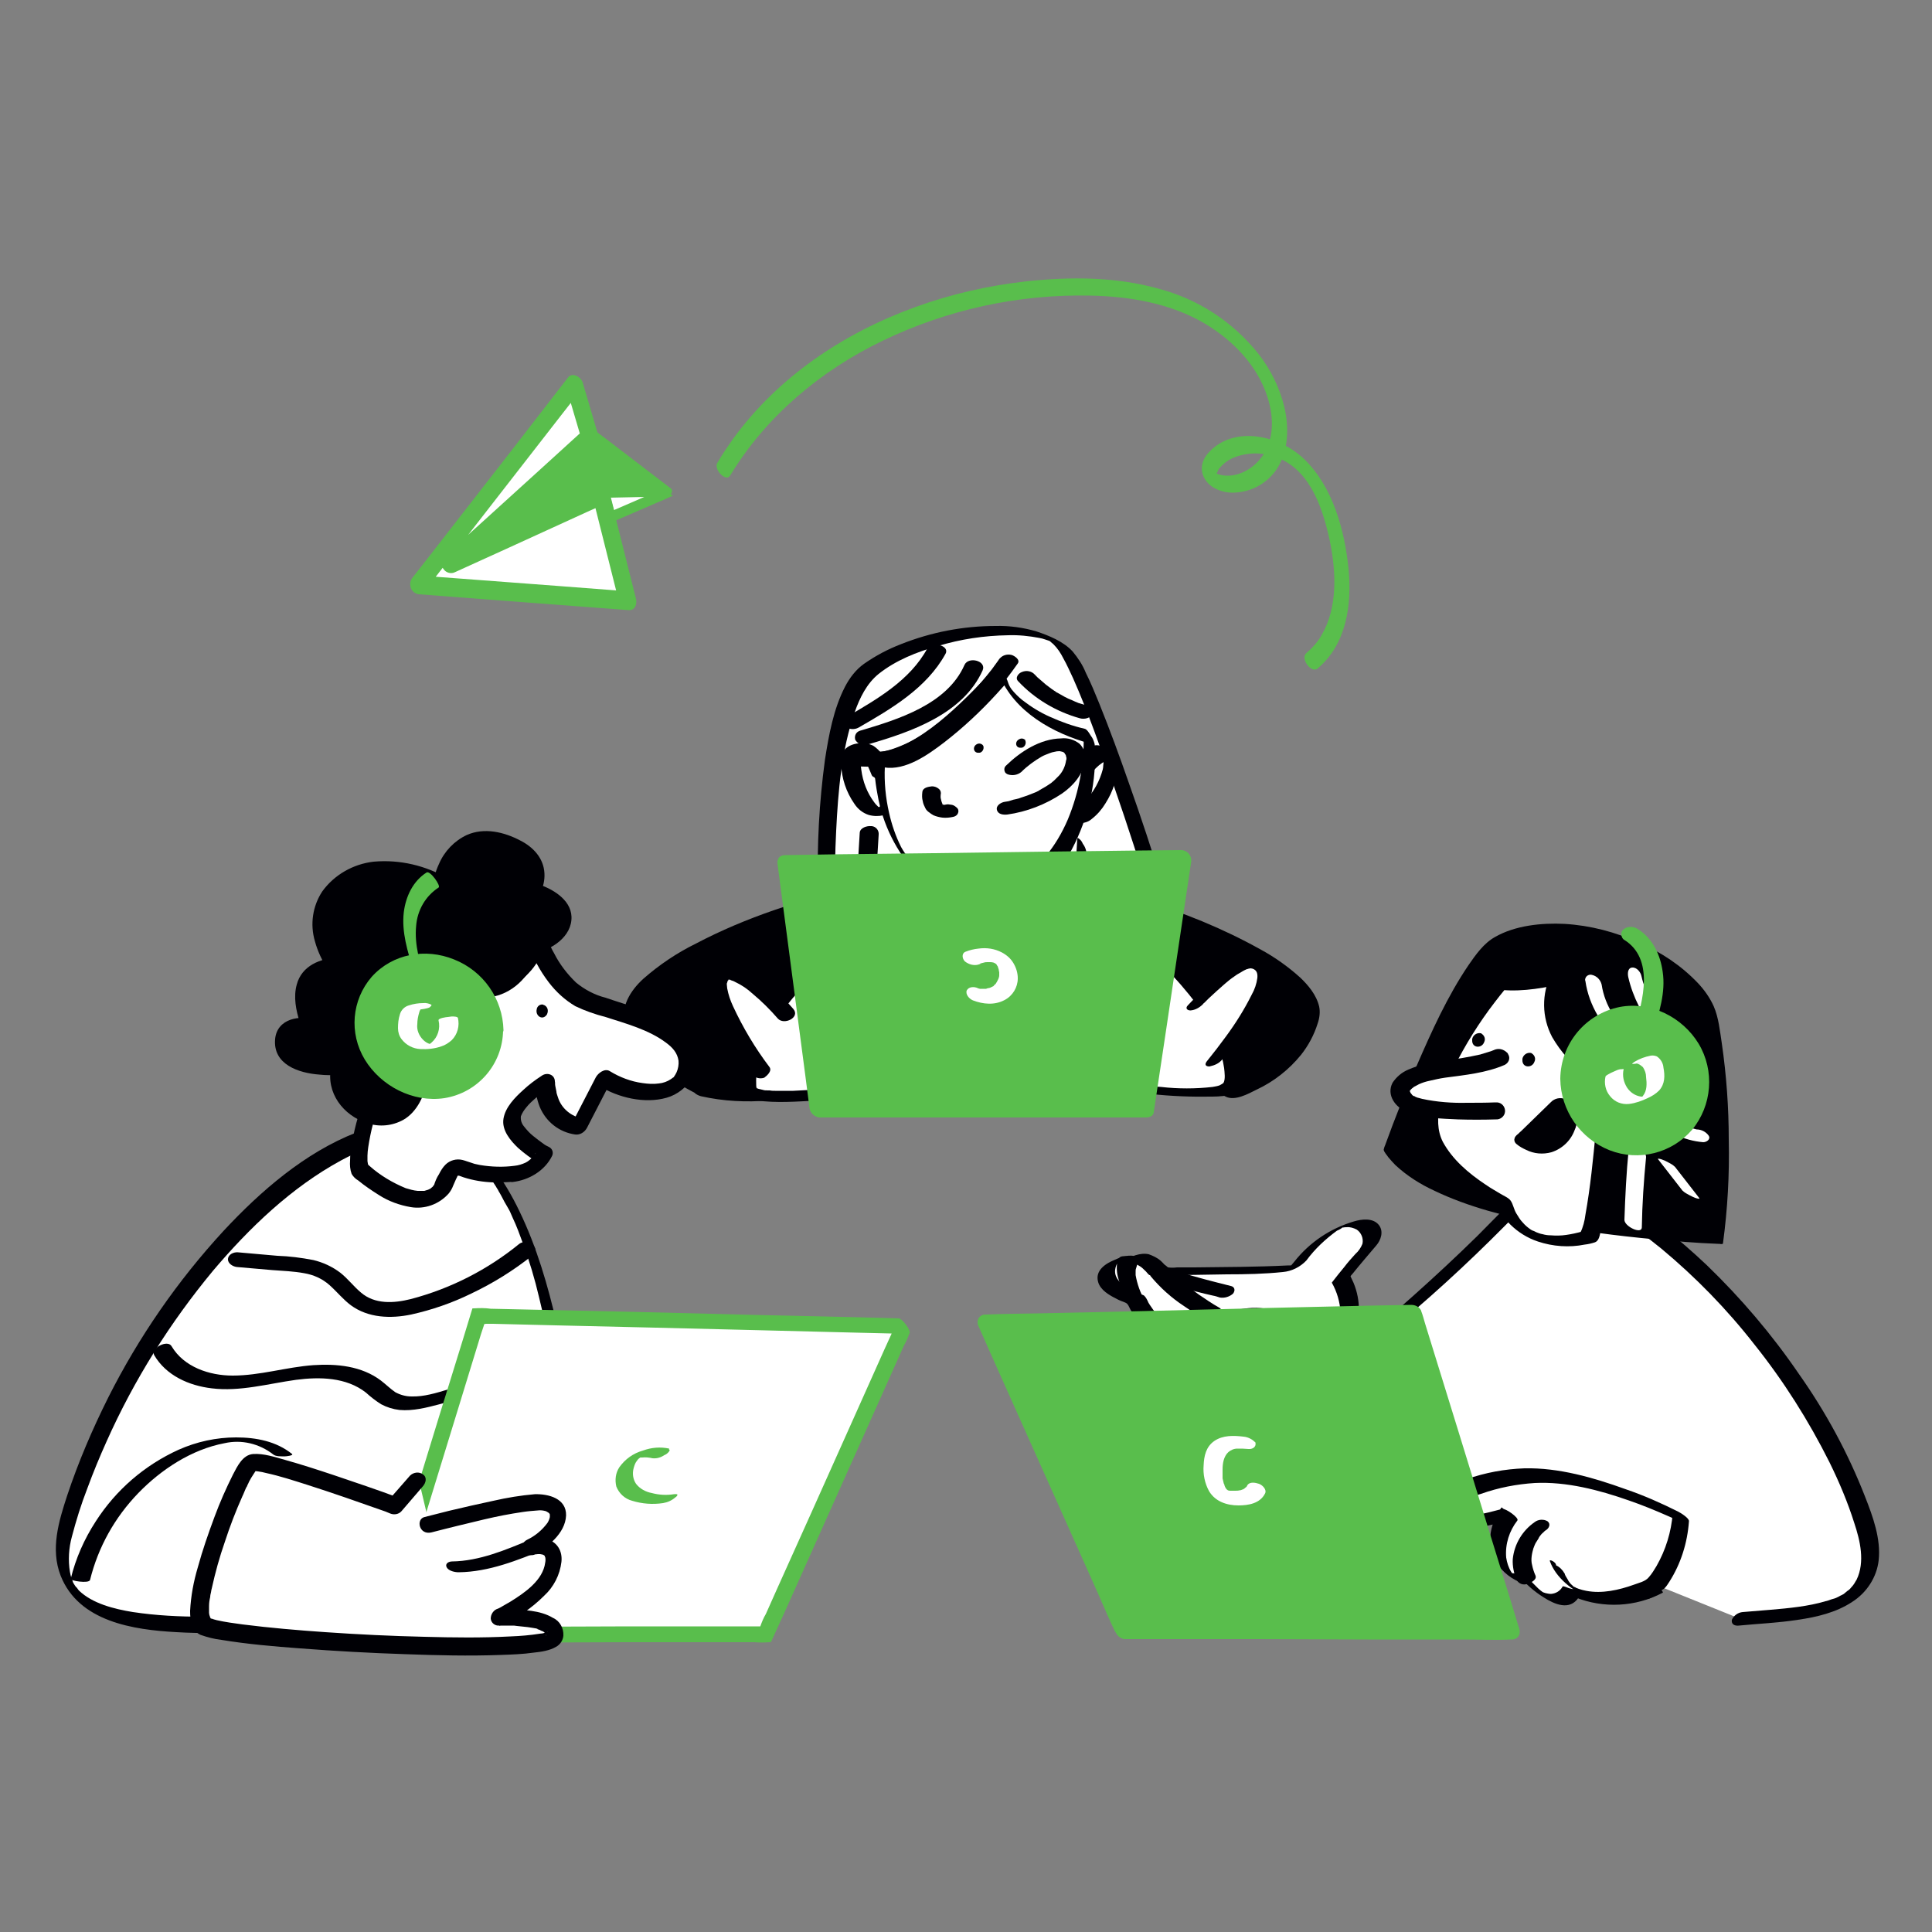<svg transform="scale(1)" version="1.1" id="VV9EYL0EDx" xmlns="http://www.w3.org/2000/svg" xmlns:xlink="http://www.w3.org/1999/xlink" x="0px" y="0px" viewBox="0 0 500 500" xml:space="preserve" class="pbimage_pbimage__wrapper__image__0LEis false"><rect x="0" y="0" width="500" height="500" fill="#808080" stroke="none"/><title>Customer Service 6</title><style type="text/css"> .st0{fill:#59BE4C;} .st1{fill:#FFFFFF;} .st2{fill:#000005;}
 .st2{fill:#000005;}
 .st1{fill:#FFFFFF;}
 .st0{fill:#59BE4C;}</style><g id="paperplane"><polygon class="st0" points="171.8,128 152.8,113.4 116.7,146.2 	" fill="#59BE4C"></polygon><path class="st0" d="M173.6,126.4l-16.6-12.7l-2.4-1.8c-0.7-0.5-2.5,0.7-2.9,1.1l-12.2,11L120,141.8l-4.5,4.1
		c-0.4,0.3-1.3,1.1-1,1.7s1.1,0.3,1.6,0.2l18.6-6.2l29.7-9.8l6.9-2.3c0.9-0.3,2.4-1.2,2.6-2.2s-0.9-0.9-1.5-0.7l-18.6,6.2l-29.7,9.8
		l-6.9,2.3l0.5,1.9l12.2-11.1l19.5-17.7l4.5-4L151,115l16.6,12.7l2.4,1.8C171,130.3,175,127.4,173.6,126.4z" fill="#59BE4C"></path><polygon class="st1" points="155.7,128.3 171.8,128 157.2,134.2 	" fill="#FFFFFF"></polygon><path class="st0" d="M157.8,128.8l14-0.3h2l-4.5-1l-12.7,5.5l-1.8,0.8l4.8,0.9l-1.5-5.9c-0.1-0.4-2-0.6-2.4-0.7
		c-0.8-0.1-1.7-0.2-2.5-0.2l1.5,5.9c0.1,0.4,1.8,0.6,2.1,0.6c0.5,0.1,1.1,0.2,1.6,0.2c0.4,0.1,0.8,0.1,1.2,0l12.7-5.5l1.8-0.8
		c0.3-0.1-1.3-0.6-1.4-0.6c-1-0.3-2.1-0.4-3.1-0.4l-14,0.3h-2c-1,0,0.7,0.5,0.8,0.5C155.6,128.6,156.7,128.8,157.8,128.8z" fill="#59BE4C"></path><polygon class="st1" points="152.8,113.4 148.7,99.5 108.3,151.5 162.6,155.6 155.7,128.3 116.7,146.2 	" fill="#FFFFFF"></polygon><path class="st0" d="M154.9,112.9L150.8,99c-0.4-1.4-2.7-2.8-3.8-1.3l-13.7,17.7l-21.7,27.9l-5,6.4c-0.8,1.2-0.5,2.9,0.7,3.7
		c0.4,0.2,0.8,0.4,1.2,0.4l18.3,1.4l29.2,2.2l6.7,0.5c1.7,0.1,2.2-1.6,1.9-2.9l-6-23.9l-0.9-3.3c-0.3-1.3-1.7-2.1-3-1.8
		c-0.1,0-0.3,0.1-0.4,0.1l-13.2,6l-21,9.6l-4.9,2.2l3,3.9l12.2-11.1l19.5-17.7l4.5-4c2-1.8-1.3-5.5-3.5-3.6l-12.2,11.1l-19.5,17.7
		l-4.5,4c-0.9,0.8-0.5,2.4,0.1,3.1c0.6,0.9,1.9,1.3,2.9,0.8l13.2-6l21-9.6l4.9-2.2l-3.4-1.6l6,23.9l0.8,3.3l1.9-2.9l-18.3-1.4
		l-29.2-2.2l-6.7-0.5l1.9,4.2l13.7-17.7l21.7-27.9l5-6.4l-3.8-1.3l4.1,13.9c0.4,1.3,1.6,2,2.9,1.9c1.1-0.4,1.8-1.6,1.4-2.7
		C155,113,154.9,112.9,154.9,112.9z" fill="#59BE4C"></path><path class="st0" d="M189,123c9.3-15.3,23.4-27.1,39.4-34.8c16.8-8.1,35.2-12.1,53.8-11.7c10.2,0.2,20.8,2,29.7,7.3
		c7.2,4.3,13.5,10.8,16.1,18.9c1.5,4.6,1.8,9.9-0.6,14.2c-1.9,3.5-5.8,6.3-9.9,6.2c-0.9,0-1.8-0.2-2.6-0.5c-1.4-0.6,0.2,0.2-0.2,0.3
		c0.1,0,0.6-1.4,0.7-1.5c1.2-1.5,2.7-2.6,4.5-3.2c3.7-1.3,7.7-1.1,11.3,0.5c8.2,3.5,11.3,13.5,13,21.5c1.6,7.9,2,17.1-2.2,24.2
		c-1,1.8-2.4,3.3-3.9,4.6c-1.7,1.4,1.3,5.4,2.9,4c7.5-6.3,8.9-16.6,8-25.8c-1-10-4.1-21.3-11.5-28.4c-6.2-6-17.9-8.9-24.6-1.8
		c-2,2.1-2.6,4.9-0.8,7.4c1.5,2.1,4.4,3.1,6.8,3.1c4.7,0,9-2.3,11.6-6.2c3-4.7,3.1-10.7,1.9-15.9c-1.2-5-3.5-9.7-6.7-13.8
		c-6.6-8.3-15.6-14.2-25.9-16.9c-11.1-3.1-22.8-3.1-34.1-1.9c-9.9,1.1-19.6,3.3-28.9,6.7c-18.5,6.7-35.5,18.1-47.1,34.1
		c-1.4,2-2.8,4-4,6.1C184.5,121.3,187.9,125,189,123L189,123z" fill="#59BE4C"></path></g><g id="character-1"><path class="st1" d="M214,231.5c0,0,68.9,12.3,84.8-2.7c0,0-15.6-50.4-22.8-60.3s-39.1-5.1-51.4,5.2S214,231.5,214,231.5z"></path><path class="st2" d="M215.8,232.6c8.1,1.4,16.3,2.5,24.5,3.3c14.5,1.5,29.5,2.5,44,0.3c5.8-0.9,12.4-2.3,16.8-6.4v-0.1
		c-2.8-9.1-5.8-18.2-9-27.2c-2.4-6.9-4.9-13.7-7.6-20.4c-1.1-2.7-2.2-5.4-3.5-8c-0.8-2-2-3.8-3.4-5.5c-2.4-2.6-6.1-4.1-9.4-5.2
		c-3.4-1-7-1.5-10.5-1.4c-8.4,0-16.7,1.6-24.5,4.7c-3.4,1.3-6.6,3-9.6,5.1c-2.1,1.5-3.7,3.6-4.9,5.9c-3,5.8-4.2,12.5-5.2,18.9
		c-1.5,11.1-2.1,22.2-1.8,33.4c0,0.2,0,0.4,0,0.6c0,0.6,1.7,1.2,2.1,1.4c0.1,0.1,2.4,1,2.4,0.7c-0.2-5.9-0.1-11.8,0.2-17.7
		c0.5-10.2,1.4-21,4.8-30.7c1.3-3.7,3.1-7.4,6.2-9.9c4.4-3.5,9.9-5.7,15.3-7.2c5.9-1.8,12-2.7,18.2-2.8c2.7-0.1,5.5,0.2,8.1,0.7
		c0.5,0.1,1,0.2,1.5,0.4l0.6,0.2l0.3,0.1c0.2,0.1-0.2-0.1,0.2,0.1c-0.1,0-0.4-0.2,0,0l-0.1-0.1c0.3,0.2-0.3-0.2,0,0l0.3,0.2l0.2,0.2
		c0.2,0.2,0.4,0.3,0.6,0.5c1.1,1.1,1.9,2.3,2.6,3.7c0.9,1.6,1.7,3.4,2.5,5.1c2,4.5,3.8,9.1,5.5,13.7c3.6,9.8,7,19.6,10.2,29.5
		c0.9,2.8,1.8,5.6,2.7,8.4c0.1,0.3,0.2,0.6,0.3,0.9c0,0.4,0.1,0.2-0.4,0.5c-1.4,1-2.8,1.9-4.3,2.7c-3.9,1.7-8.1,2.8-12.3,3.3
		c-5.1,0.7-10.3,1-15.5,1c-10.6,0-21.2-0.6-31.8-1.9c-6.4-0.7-12.9-1.6-19.3-2.7l-0.9-0.2c-1-0.2,0.4,0.8,0.6,0.9
		C213.6,231.9,214.7,232.3,215.8,232.6z"></path><path class="st2" d="M278.8,217.1l-0.9,14.8c0,1.1,0.4,2.1,1,2.9c0.2,0.5,0.5,0.9,0.9,1.2c0.1,0.1,0.5,0.4,0.5,0l0.9-14.8
		c0-1.1-0.4-2.1-1-2.9c-0.2-0.5-0.5-0.9-0.9-1.2C279.2,217,278.8,216.7,278.8,217.1L278.8,217.1z"></path><path class="st1" d="M228.1,200.3c0,0-3-9-6.7-6.5s1.9,19.7,7.7,15.8S228.1,200.3,228.1,200.3z"></path><path class="st2" d="M230.6,200.1c-0.4-1.1-0.8-2.1-1.3-3.1c-0.7-1.6-1.8-3-3.3-4c-2.1-1.1-5.7-0.9-7.4,1c-0.7,1.1-1.1,2.4-0.9,3.8
		c0.1,3.6,1.3,7.2,3.4,10.2c0.9,1.4,2.2,2.4,3.7,2.9c2.5,0.7,5.2,0.1,7.2-1.6c1-0.8,1.7-1.9,1.9-3.2c0.1-1.1-0.2-2.2-0.8-3.1
		c-0.7-1.2-1.6-2.3-2.6-3.1c-0.9-0.6-2.1-0.7-3.1-0.4c-0.3,0.1-2.4,0.7-1.6,1.3c1.7,1.3,3.7,3.8,3.1,6.1c-0.3,0.9-0.9,1.7-1.8,2.3
		l-0.3,0.2c0.1,0,0.3-0.2,0.1,0s-0.1,0-0.2,0.1s0.4-0.2,0.2-0.1h0.1c0.7-0.1-0.4,0.1,0.3-0.1s-0.4,0,0.4,0s-0.5-0.1,0.5,0
		c-0.4,0,0.1,0,0.1,0c-0.4-0.1-0.1-0.1-0.1,0c-0.2-0.1-0.5-0.3-0.7-0.4s0.2,0.1,0,0l-0.2-0.1l-0.3-0.3c-0.3-0.3-0.5-0.5-0.7-0.8
		c-1.9-2.5-3-5.4-3.4-8.5c-0.1-0.7-0.2-1.4-0.1-2.1c0-0.5,0.1-1.1,0.2-1.6c0.1-0.2,0.2-0.5,0.3-0.7c0.1-0.1,0.5-0.6,0.2-0.4
		c0.1-0.1,0.2-0.1,0.2-0.2c-0.3,0.2,0.3,0,0,0c-0.5,0.1-1,0.2-1.6,0.2c-0.2,0-0.3,0-0.5-0.1c0.1,0,0.4,0.2,0,0
		c0.6,0.3,1.1,0.8,1.5,1.4c0.5,0.7,1,1.4,1.3,2.2c0.5,0.9,0.8,1.8,1.2,2.7C226.1,202,231,201.1,230.6,200.1z"></path><path class="st1" d="M279.1,201c0,0,4.4-8.4,7.7-5.3s-5.1,19.1-10.2,14.3S279.1,201,279.1,201z"></path><path class="st2" d="M280.8,202.7c0.4-0.8,0.9-1.5,1.4-2.2c0.4-0.6,0.9-1.2,1.4-1.7c0.5-0.5,1.1-1,1.7-1.4c0.3-0.1-0.1,0,0.2-0.1
		c0.2,0,0.3-0.1,0.5-0.1c0.1,0,0.5,0,0.1,0c0.2,0,0.7,0.2,0.2,0c0.5,0.2-0.2-0.2,0,0c-0.5-0.4-0.3-0.2-0.2-0.1s-0.4-0.4-0.3-0.3
		c0.2,0.3-0.4-0.6-0.2-0.3c0,0.1,0.1,0.3,0-0.1c-0.3-0.6,0.1,0.5,0-0.1c-0.1-0.4,0,0.1,0,0.2s0,0.5,0,0c0,0.3,0,0.6,0,0.9
		c0,0.3-0.1,0.6-0.1,0.9c0,0.1,0,0.2,0,0.2c0,0.2,0-0.2,0,0s-0.1,0.4-0.1,0.6c-0.8,3-2.3,5.8-4.5,8.1c-0.5,0.5-1,0.9-1.5,1.2
		l-0.4,0.2c-0.1,0-0.5,0.2-0.2,0.1c-0.3,0.1-0.5,0.2-0.8,0.2h-0.4c-0.4,0,0.1,0.1-0.1,0c-0.1,0-0.3-0.1-0.4-0.1
		c-0.3,0,0.4,0.1-0.1,0c-0.3-0.1,0.3,0.3,0,0c-0.1-0.1-0.1-0.1-0.2-0.2c0,0,0.4,0.4,0.2,0.2c-0.1-0.1-0.2-0.2-0.3-0.3
		c0.1,0.1,0.3,0.4,0,0c-0.1-0.1-0.2-0.2-0.2-0.3c0.2,0.3,0.2,0.3,0.1,0.2c0-0.1-0.1-0.1-0.1-0.2c0,0.1,0.3,0.4,0.1,0.1s0,0.3,0,0
		c0-0.1,0-0.2,0-0.3c0.1,0.3,0,0.1,0-0.1s0-0.6,0-0.5s0-0.2,0-0.2s0.1-0.2,0.1-0.3c0.3-0.7,0.7-1.4,1.3-1.9c0.7-0.8,1.6-1.5,2.5-2
		c0.3-0.2,0.3-0.8,0.2-1.1c-0.1-0.6-0.4-1.1-0.8-1.6c-0.5-0.6-1.6-1.7-2.5-1.2c-2.6,1.5-5.1,4.3-4.4,7.5c0.5,1.7,1.4,3.2,2.6,4.4
		c0.8,0.9,1.8,1.5,2.9,1.9c1.5,0.3,3,0,4.1-1c1.4-1.1,2.6-2.5,3.5-4c1-1.6,1.8-3.2,2.3-5c0.6-1.6,0.8-3.3,0.5-5
		c-0.4-2.2-2.3-4.6-4.6-5c-2.1-0.3-3.8,1.4-5,2.9c-0.9,1.1-1.6,2.2-2.3,3.5C276.5,200.8,279.9,204.4,280.8,202.7z"></path><path class="st1" d="M242.3,220.9l-4.5,12.5c0,0,9,14.1,23.1,2.4l-0.2-10.6L242.3,220.9z"></path><path class="st2" d="M240.4,219.5l-3.4,9.3c-0.5,1.2-1,2.4-1.2,3.7c-0.2,1.4,0.9,2.6,1.8,3.6c2.5,3.1,6,5.4,9.9,6.3
		c2.6,0.5,5.3,0.3,7.8-0.6c1.6-0.5,3.1-1.3,4.5-2.2c0.8-0.5,1.5-1.1,2.2-1.7c0.6-0.5,1-1.2,0.9-2c-0.1-3.5-0.2-7-0.2-10.5
		c-0.1-1.3-1-2.3-2.3-2.6l-18.4-4.2c-1.2-0.3-1.8,1-1.7,2c0.1,1.3,1,2.3,2.3,2.6l18.4,4.2l-2.3-2.6l0.2,10.6l0.8-1.9
		c-2.5,2.3-5.6,3.8-9,4.4c-2.2,0.3-4.4-0.1-6.4-1.2c-0.8-0.4-1.5-0.9-2.1-1.4l-0.6-0.5c-0.1-0.1-0.7-0.6-0.2-0.1
		c-0.3-0.3-0.6-0.6-0.9-0.9s-0.8-0.9-1.1-1.3c-0.5-0.6,0.4,0.6-0.1-0.1l0.3,2.3l4.5-12.5c0.3-1.2-0.1-2.5-1.1-3.3
		C242.2,218.4,240.9,218.3,240.4,219.5z"></path><path class="st1" d="M227.6,196.6c0,0-1.5,27,18.2,34c24.6,8.7,37.2-18.9,36-39.8c0,0-19.1-4.3-22.6-16.2
		C259.3,174.5,238.8,198.5,227.6,196.6z"></path><path class="st2" d="M226.2,194.6c-0.1,3.7,0.2,7.4,0.9,11c1.3,7.7,4.9,14.9,10.2,20.6c5.7,6,14.6,9.2,22.9,7.7
		c7.8-1.5,13.6-7.4,17.2-14.1c4.4-8.4,6.5-17.8,5.9-27.2c-0.2-0.8-0.5-1.6-1-2.2c-0.3-0.5-1-1.7-1.6-1.8c-3.1-0.7-6.1-1.8-9-3.1
		c-2.5-1.1-4.9-2.6-7.1-4.3c-1-0.8-2-1.8-2.8-2.8l-0.4-0.6c-0.3-0.5-0.5-1.1-0.7-1.7c-0.1-0.4-2.3-4.3-2.8-3.8c-2.4,2.8-5,5.4-7.6,8
		c-4.6,4.5-9.7,9-15.4,12c-2.6,1.3-5.6,2.6-8.5,2.1c-0.6-0.1,0.4,1.6,0.4,1.8c0.3,0.6,1.2,2.3,2,2.4c5.6,0.9,11.4-3.3,15.6-6.5
		c4.9-3.8,9.4-8,13.6-12.6c0.9-1,1.8-2,2.7-3l-2.8-3.8c3.1,10.2,12.8,16.2,22.4,19.2c0.9,0.3,1.8,0.6,2.7,0.8l-2.6-4
		c0.4,8-1,16.1-4.1,23.5c-2.9,6.7-7.6,13.1-14.4,16.1c-7.2,3.2-16.3,1.8-22.8-2.7c-1.4-1-2.7-2.1-3.8-3.4c-0.8-0.9-1.5-1.9-2.1-3
		c-1.4-2.8-2.4-5.7-3.1-8.8c-0.9-3.9-1.3-8-1.1-12c0-0.9-0.9-2.1-1.4-2.8C227.5,195.6,226.2,194.1,226.2,194.6z"></path><path class="st2" d="M238.7,205c-0.1,0.8-0.1,1.6,0.1,2.3c0.1,0.7,0.4,1.3,0.7,1.9c0.2,0.4,0.5,0.7,0.9,1c0.4,0.3,0.8,0.6,1.2,0.8
		c0.7,0.3,1.5,0.5,2.3,0.6c0.9,0.1,1.9,0,2.8-0.2c0.5-0.1,1-0.4,1.2-0.9c0.2-0.4,0.2-0.9-0.1-1.3c-0.4-0.4-0.9-0.8-1.4-0.9l-0.7-0.1
		c-0.4-0.1-0.9,0-1.3,0.1h-0.1l0.6-0.1c-0.4,0.1-0.8,0.1-1.2,0.1h0.7c-0.2,0-0.5,0-0.7-0.1l0.6,0.1c-0.2,0-0.4-0.1-0.6-0.2l0.6,0.2
		c-0.2-0.1-0.4-0.2-0.5-0.2l0.5,0.3c-0.2-0.1-0.3-0.2-0.5-0.4l0.4,0.4c-0.2-0.2-0.4-0.5-0.5-0.7l0.2,0.4c-0.2-0.5-0.4-1.1-0.4-1.6
		v0.4c-0.1-0.5-0.1-1,0-1.6c0-0.5-0.2-0.9-0.6-1.2c-0.5-0.4-1.1-0.6-1.7-0.6C240.3,203.6,238.8,203.8,238.7,205L238.7,205z"></path><path class="st2" d="M258.6,170.6c0.6-0.9-0.2,0.2-0.3,0.4c-0.5,0.7-1,1.4-1.6,2.2c-1.8,2.3-3.7,4.5-5.7,6.6
		c-5.3,5.6-11.5,10.9-18.8,13.6c-4,1.6-8.3,1.9-12.5,1c-1-0.2-2.6,0-3.1,1.1s0.7,2,1.6,2.2c17,4,32.3-9.5,42.1-21.8
		c1.1-1.4,2.1-2.8,3.1-4.2c0.7-1-0.9-2-1.6-2.2C260.6,169.2,259.3,169.6,258.6,170.6L258.6,170.6z"></path><path class="st2" d="M224.8,192.6c11-3.2,24.4-7.8,29.5-19.1c1.1-2.5-3.7-3.7-4.7-1.4c-4.5,10.2-17.2,14.1-27,17
		c-1,0.3-1.5,1.2-1.3,2.2c0,0.1,0.1,0.3,0.2,0.4C222.2,192.7,223.6,193.1,224.8,192.6L224.8,192.6z"></path><path class="st2" d="M222.2,188.3c8.5-4.9,17.6-10.2,22.5-19.1c1.2-2.2-3.7-3.3-4.7-1.4c-4.5,8.3-13.1,13.2-21,17.8
		c-0.7,0.3-1,1.2-0.7,1.9c0.1,0.2,0.3,0.4,0.4,0.5C219.7,188.8,221.1,188.9,222.2,188.3L222.2,188.3z"></path><path class="st2" d="M263.5,176.3c4.3,4.6,9.9,7.9,16,9.6c1.1,0.3,2.7,0,3.1-1.1s-0.6-2.1-1.6-2.3c-0.7-0.2-1.3-0.4-2-0.6l-0.2-0.1
		l-0.5-0.2l-0.9-0.4c-1.3-0.5-2.5-1.2-3.7-1.9l-0.4-0.2c-0.3-0.2,0.2,0.1-0.1-0.1l-0.9-0.6c-0.5-0.4-1.1-0.8-1.6-1.2s-1-0.9-1.5-1.3
		c-0.2-0.2-0.5-0.4-0.7-0.6l-0.4-0.4c0,0-0.3-0.4-0.2-0.2c-0.8-1-2.2-1.3-3.4-0.8C263.6,174.2,262.6,175.4,263.5,176.3L263.5,176.3z
		"></path><path class="st1" d="M260.4,209.1c0,0,14.2-2.2,17.4-10.2s-6.8-8.4-15.4,0"></path><path class="st2" d="M260.7,210.8c5-0.7,9.9-2.6,14.1-5.4c2.9-2,5.6-5,6-8.7c0.3-1.5-0.3-3.1-1.4-4.2c-1.4-1.1-3.1-1.6-4.8-1.4
		c-5.4,0.1-10.5,3.4-14.2,7c-0.6,0.5-0.6,1.3-0.2,1.9c0.2,0.2,0.4,0.3,0.6,0.4c1.2,0.4,2.5,0.2,3.5-0.6c1.6-1.6,3.4-2.9,5.3-4
		c0.7-0.4,1.4-0.6,2.1-0.9l0.6-0.2c-0.5,0.1-0.1,0,0,0c0.5-0.1,0.9-0.2,1.4-0.3c-0.7,0.1,0.3,0,0.5,0s0.5,0.1,0,0l0.5,0.1
		c0.1,0,0.6,0.2,0,0l0.4,0.1c0.1,0,0.2,0.1,0.2,0.1c-0.5-0.2,0,0,0.1,0.1s0.3,0.4,0,0c0.1,0.1,0.2,0.2,0.2,0.3
		c0.1,0.1,0.1,0.2,0.2,0.3c0-0.1-0.1-0.4,0-0.1c0.1,0.3,0.1,0.6,0.2,0.8c0,0,0,0.5,0,0.2c0,0.2,0,0.3-0.1,0.5
		c-0.2,1.4-0.8,2.8-1.8,3.9l-0.1,0.1c-0.1,0.1-0.2,0.2-0.3,0.3c-0.3,0.3-0.5,0.5-0.8,0.8s-0.5,0.4-0.7,0.6c-0.5,0.4,0.4-0.2-0.1,0.1
		l-0.6,0.4c-0.6,0.4-1.2,0.8-1.8,1.1c-0.2,0.1-0.3,0.2-0.5,0.3s-0.7,0.3-0.1,0.1l-1,0.5c-1.2,0.5-2.5,1-3.8,1.4
		c-0.2,0.1-1.4,0.5-0.5,0.2c-0.3,0.1-0.5,0.1-0.8,0.2c-0.5,0.1-1,0.2-1.5,0.4s-0.9,0.2-1.4,0.3c-0.9,0.1-2.4,0.9-2.1,2.1
		S259.7,210.9,260.7,210.8L260.7,210.8z"></path><path class="st2" d="M222.5,215.5l-0.9,14.8c-0.1,1.1,0.7,2.1,1.8,2.2c0.1,0,0.1,0,0.2,0c1,0.1,2.8-0.4,2.9-1.7l0.9-14.8
		c0.1-1.1-0.7-2.1-1.8-2.2c-0.1,0-0.1,0-0.2,0C224.4,213.7,222.6,214.2,222.5,215.5L222.5,215.5z"></path><path class="st2" d="M265.4,191.8c0.2,0.7-0.2,1.5-0.9,1.7c-0.1,0-0.1,0-0.2,0c-1.5,0.2-1.8-1.6-0.5-2.2c0.5-0.3,1.2-0.2,1.6,0.3
		C265.3,191.7,265.3,191.8,265.4,191.8z"></path><path class="st2" d="M254.5,193.1c0.2,0.7-0.2,1.5-0.9,1.7c-0.1,0-0.1,0-0.2,0c-1.5,0.2-1.8-1.6-0.6-2.2c0.5-0.3,1.2-0.2,1.6,0.3
		C254.4,193,254.5,193,254.5,193.1z"></path><path class="st2" d="M181.4,281.5c0,0-26.7-12.7-14.9-25.5s48.8-26.2,81-28.7s94.9,21,91.1,35.6s-20.1,19.1-20.1,19.1l-25.1-13.4
		l-70.7,0.6l-21.3,12.7C194.7,283.1,187.9,282.9,181.4,281.5z"></path><path class="st2" d="M182.4,279.7l-0.3-0.1l-0.4-0.2c-0.6-0.3,0.4,0.2-0.1,0c-1-0.6-2.1-1.1-3.1-1.8c-2.8-1.6-5.4-3.6-7.7-5.8
		c-2.3-2.3-4.3-4.8-4.8-7.9c-0.2-1.4,0.1-2.8,0.7-4.1c0.9-1.6,2-2.9,3.4-4.1c3.1-2.7,6.5-5.1,10.2-7.1c4.6-2.6,9.3-4.8,14.2-6.7
		c11.7-4.6,23.8-8.1,36.1-10.3c5.9-1.1,12-1.9,18-2.3c3.9-0.2,7.8-0.1,11.6,0.2c9.2,0.9,18.3,2.6,27.3,5.1c9.1,2.4,18,5.6,26.5,9.4
		c3.6,1.6,7,3.4,10.4,5.4c1.5,0.9,3,1.9,4.4,2.9c0.6,0.4,1.1,0.8,1.7,1.3c0.3,0.2,0.6,0.5,0.9,0.8c0.5,0.4-0.2-0.2,0.1,0.1l0.5,0.4
		c1,0.9,1.9,1.8,2.7,2.9l0.2,0.2c0.3,0.4-0.2-0.4,0,0c0.1,0.2,0.3,0.5,0.5,0.7c0.3,0.4,0.5,0.9,0.7,1.3c0.2,0.5,0-0.3,0.1,0.3
		c0,0.2,0.1,0.4,0.1,0.6s0,0.5,0.1,0.7s0,0.4,0-0.2c0,0.1,0,0.3,0,0.5c-0.3,1.9-1,3.7-1.9,5.3c-2,3.6-4.9,6.7-8.3,9
		c-1.4,0.9-2.8,1.8-4.3,2.5c-0.6,0.3-1.2,0.6-1.8,0.8l-0.4,0.1l-0.8,0.3c-0.4,0.1-0.8,0.3-1.2,0.4l2.5,0.4
		c-8.2-4.4-16.5-8.8-24.7-13.1c-0.9-0.5-1.9-0.7-2.9-0.7h-3.5l-14.2,0.1l-37.6,0.4l-12.4,0.1c-0.7,0-1.5,0-2.2,0
		c-1.3,0.1-2.6,1.1-3.6,1.8l-15.3,9.1l-2.6,1.6c-0.2,0.1-0.5,0.3-0.8,0.5s-0.6,0.2,0.3-0.1h0.3l-0.6,0.1c-0.8,0.1-1.6,0.2-2.4,0.2
		c-2.4,0.2-4.7,0.3-7.1,0.2c-3-0.1-6-0.5-8.9-1.2c-1.2-0.3-2.4,0.4-2.8,1.6c-0.2,1.3,1.1,2.1,2.2,2.4c5.8,1.3,11.7,1.6,17.6,1.1
		c1.8,0,3.6-0.4,5.1-1.3l15.4-9.2l5-3l-1.2,0.3l23.9-0.2l38.1-0.4l8.7-0.1l-1.9-0.5l18.1,9.7c2.3,1.2,4.6,2.5,7,3.7s5.8-0.7,8-1.8
		c4.5-2.1,8.4-5.2,11.5-9c1.9-2.4,3.4-5.2,4.3-8.1c0.5-1.4,0.7-3,0.4-4.4c-0.7-3-2.8-5.5-4.9-7.5c-3.1-2.8-6.6-5.3-10.3-7.3
		c-9.7-5.4-20-9.6-30.7-12.8c-11.2-3.6-22.7-6-34.4-7.1c-13.3-1.1-26.6,0.8-39.6,3.8c-14.2,3.2-28.5,7.8-41.4,14.6
		c-4.9,2.4-9.5,5.5-13.6,9.1c-3.4,3.1-6,7.3-4.8,12c1.1,4.5,4.5,8,8,10.9c2.8,2.3,5.9,4.4,9.1,6.1c0.7,0.4,1.4,0.7,2.1,1.1
		c1.2,0.5,2.5,0.2,3.3-0.9C184.3,281.2,183.3,280.1,182.4,279.7z"></path><path class="st1" d="M199.9,261.7c0,0,13.5-18.5,21.2-17.1s14,35.2,10.8,36.1s-38.4,5.4-38.8,0.9S193.2,273.9,199.9,261.7z"></path><path class="st2" d="M202.1,262.2c1.9-2.6,4-5.1,6.2-7.4c1.8-2,3.8-3.9,5.9-5.7c0.9-0.8,1.9-1.5,2.9-2.1c0.5-0.3,0.9-0.5,1.2-0.7
		l0.7-0.3l0.4-0.1c-0.2,0.1-0.2,0.1,0,0s0.8-0.2,0.3-0.1c0.1,0,0.2,0,0.4,0h-0.2c0.4,0,0.4,0.2,0.2,0c0,0,0.2,0.1,0.2,0l-0.3-0.1
		l0.2,0.1c0,0,0.5,0.3,0.1,0c0.1,0.1,0.3,0.2,0.4,0.2c0.2,0.2,0.7,0.6,0.7,0.6c1.2,1.4,2.3,3,3,4.8c2,4.5,3.5,9.3,4.5,14.2
		c1,4.1,1.6,8.4,1.6,12.6c0,0.3,0,0.6-0.1,1c0,0.1,0,0.3,0,0.4c0-0.3,0,0-0.1,0.1c-0.1,0.2-0.2,0.4-0.2,0.5c0,0,0.3-0.2,0.1-0.1
		c0.1-0.1,0.8-0.6,1.1-0.5c-0.4,0-0.8,0.1-1.2,0.2l-1,0.2c-0.4,0.1,0.6-0.1,0,0l-0.6,0.1c-4.5,0.7-9,1.2-13.4,1.6
		c-2.6,0.2-5.3,0.4-7.9,0.5l-1.9,0.1h-0.6h-0.7c-1.1,0-2.3,0-3.4,0c-0.4,0-0.9,0-1.4-0.1l-0.6,0c-0.2,0-0.9-0.1-0.3,0
		c-0.4,0-0.7-0.1-1.1-0.2s-1.2-0.3-0.6-0.1c-0.2-0.1-0.8-0.3-0.6-0.2c0.4,0.2-0.7-0.4-0.1,0c0,0-0.2-0.2-0.1-0.2s0.1,0.3,0,0.1
		c-0.1-0.4-0.1-0.8-0.1-1.2c-0.2-4.5,1.8-8.7,3.8-12.6c1-1.9,2-3.8,3.1-5.7c0.5-1-1.3-1.4-1.9-1.4c-1,0-2.4,0.2-3,1.2
		c-2,3.5-3.8,7.1-5.4,10.8c-0.8,2-1.4,4.1-1.5,6.3c-0.1,1.4-0.3,3.4,0.8,4.4c1.3,0.9,2.7,1.4,4.2,1.4c5.1,0.7,10.4,0.3,15.5,0
		s10.4-0.9,15.6-1.6c1.7-0.2,3.5-0.5,5.2-0.8c1.3-0.2,2.6-0.7,3.1-2c0.4-1.5,0.5-3.1,0.3-4.6c-0.2-2.3-0.5-4.6-0.9-6.9
		c-0.9-5.4-2.3-10.8-4.3-15.9c-1.4-3.4-3.4-8.3-7.5-9.2c-5.6-1.2-10.9,3-14.7,6.5c-3.5,3.3-6.7,6.9-9.6,10.7
		c-0.2,0.2-0.4,0.5-0.5,0.7C196.4,263.2,201.2,263.5,202.1,262.2z"></path><path class="st1" d="M312.3,260.8c0,0-13.5-18.5-21.2-17.1s-14,35.2-10.8,36.1s38.4,5.4,38.8,0.9S319.1,273,312.3,260.8z"></path><path class="st2" d="M314.5,261.2c-2.2-2.9-4.5-5.7-7-8.3c-4-4.2-8.7-8.6-14.4-10c-2-0.5-4.2-0.7-5.9,0.7c-1.4,1.3-2.6,2.8-3.4,4.5
		c-2.3,4.8-4,9.8-5,15c-1,4.4-1.9,9-1.7,13.5c0.1,1.5,0.3,2.6,1.6,3.4c1.5,0.8,3.2,1.2,4.9,1.4c4.7,0.8,9.4,1.3,14.1,1.7
		c5.3,0.6,10.7,0.8,16.1,0.7c1.8,0,3.7-0.2,5.5-0.6c1.3-0.4,2.1-0.8,2.2-2.2c0.4-4.8-1.5-9.1-3.6-13.4c-1-2-2.1-4.1-3.2-6.1
		c-0.7-0.8-1.6-1.4-2.7-1.6c-0.2-0.1-2.4-0.4-2,0.3c1.9,3.3,3.6,6.7,5.1,10.2c0.8,1.9,1.4,3.9,1.7,6c0.1,1,0.4,3-0.2,3.9
		c-0.3,0.2-0.6,0.4-1,0.6c-0.6,0.2-1.2,0.3-1.8,0.4c-4.4,0.5-8.9,0.5-13.3,0c-4.9-0.3-9.7-0.8-14.5-1.5c-1.7-0.2-3.3-0.5-5-0.7
		l-0.7-0.1l-0.3-0.1c-0.4-0.1,0.6,0.2,0.2,0H280c0.7,0.2,1.4,0.6,2.1,1c0.1,0,0.2,0,0.1,0.2c0-0.1-0.2-0.4-0.2-0.6
		c-0.3-1.4-0.3-2.8-0.1-4.2c0.2-2.1,0.4-4.3,0.8-6.4c0.8-5,2.2-10,3.9-14.8c0.7-2.1,1.7-4.1,2.8-6c0.7-1.4,1.8-2.5,3.1-3.2
		c0.2-0.1,0.4-0.2,0.6-0.2c0.1,0,0.2,0,0.4,0c0.4,0,0-0.1,0.5,0.1c-0.6-0.1,0.4,0.1,0,0s0.4,0.1,0.5,0.2c-0.6-0.2,0.3,0.1,0.4,0.2
		l0.1,0.1l0.3,0.2c2.1,1.3,4.1,2.9,5.9,4.7c3.1,3,5.9,6.3,8.5,9.7l0.5,0.6c0.8,0.8,1.9,1.3,3.1,1.4
		C313.8,262,315.1,262.1,314.5,261.2z"></path><path class="st1" d="M314.4,274.3c0,0,17-20.6,12.8-24.6s-17.7,10.3-17.7,10.3"></path><path class="st2" d="M316.3,274.2c4.5-5.5,9.1-11.5,12.2-18c1-2.1,3.2-6.8,0-8.3c-1.8-0.9-4.1-0.1-5.9,0.6
		c-2.4,1.1-4.7,2.5-6.8,4.1c-3,2.3-5.8,4.8-8.4,7.6c-0.7,0.7-0.2,1.3,0.7,1.3c1.2-0.1,2.3-0.7,3.2-1.6c0.1-0.2,0.3-0.3,0.5-0.5
		s0.3-0.3,0.5-0.5l0.4-0.4l0.1-0.1c1.4-1.3,2.8-2.6,4.2-3.8l1.2-1c0.5-0.4,0.8-0.6,1.1-0.8s0.8-0.6,1.2-0.8l0.7-0.4l0.3-0.2
		c0.4-0.2-0.3,0.2,0,0s0.8-0.4,1.2-0.6c-0.4,0.2-0.1,0,0.1,0l0.3-0.1c0.3-0.1-0.4,0.1,0,0l0.5-0.1c-0.4,0.1,0,0,0.1,0l0.5,0.1
		c1.1,0.4,1.3,1.3,1.2,2.4c-0.2,1.5-0.7,3-1.5,4.4c-1.9,3.8-4.1,7.3-6.6,10.7c-1.6,2.2-3.3,4.4-5,6.5c-0.6,0.8-0.3,1.3,0.7,1.3
		C314.4,275.7,315.5,275.2,316.3,274.2L316.3,274.2z"></path><polygon class="st0" points="203.6,223.4 306,222 296.3,286.9 211.8,286.9 	"></polygon><path class="st0" d="M203.8,225.5l10.2-0.1l24.4-0.3l29.6-0.4l25.6-0.3l8.4-0.1c1.3,0,2.7,0.1,4,0h0.2l-2.5-2.9l-3.3,22l-5.2,34.9
		l-1.2,8l2.1-1.3h-84.5l2.6,2.4l-2.8-21.4l-4.5-34.3l-1-7.8c-0.2-1.3-1.3-2.2-2.6-2.4c-1-0.2-2,0.5-2.1,1.5c0,0.1,0,0.3,0,0.4
		l2.8,21.3l4.5,34.3l1,7.8c0.2,1.3,1.3,2.2,2.5,2.4h84.5c0.9,0,2-0.3,2.1-1.4l3.3-22l5.2-34.9l1.2-8c0.1-1.5-1-2.8-2.5-2.9
		c0,0,0,0,0,0l-10.2,0.1l-24.5,0.3l-29.6,0.4l-25.6,0.3l-12.5,0.2h-0.2C200.1,221.3,201,225.5,203.8,225.5z"></path><path class="st1" d="M253.3,249.6c0.2-0.1,0.4-0.1,0.5-0.2c0.4-0.1-0.4,0.1-0.2,0l0.3-0.1l0.8-0.2c0.3-0.1,0.6-0.1,0.9-0.1h0.4
		c0.2,0,0.5,0-0.2,0h0.3c0.3,0,0.6,0,1,0.1s0.5,0.1-0.3-0.1l0.2,0.1c0.2,0,0.4,0.1,0.6,0.2c0.4,0.1-0.7-0.3-0.3-0.1l0.2,0.1l0.2,0.1
		c0.2,0.1,0.3,0.3-0.3-0.2c0.1,0.1,0.3,0.2,0.4,0.3c0.3,0.2-0.5-0.5-0.2-0.2c0.1,0.1,0.2,0.2,0.3,0.3c0.4,0.4-0.3-0.5,0,0
		c0.1,0.2,0.2,0.4,0.3,0.5c0.2,0.4-0.2-0.5,0-0.1l0.1,0.4c0.1,0.3,0.2,0.5,0.2,0.8c0,0.1,0.1,0.3,0.1,0.4v-0.2c0,0.1,0,0.2,0,0.2
		c0,0.2,0,0.5,0,0.7c0,0.2,0,0.4-0.1,0.7s0-0.1,0-0.1s-0.1,0.4-0.1,0.4c-0.1,0.2-0.2,0.4-0.3,0.6c-0.1,0.2-0.2,0.4-0.3,0.5
		c0.1-0.3,0.1-0.2,0,0l-0.1,0.2c-0.2,0.2-0.4,0.3-0.5,0.5l-0.2,0.2c-0.3,0.2,0.4-0.2-0.1,0c-0.2,0.1-0.4,0.2-0.6,0.3
		c-0.1,0-0.2,0.1-0.3,0.1l-0.2,0.1l0.2-0.1c-0.3,0-0.5,0.1-0.8,0.2h-0.4l0,0c-0.3,0-0.5,0-0.8,0s-0.3,0-0.4,0c0.8,0,0.2,0,0,0
		l-0.4-0.1c-0.2-0.1-0.8-0.3,0,0c-0.6-0.3-1.2-0.4-1.8-0.3c-0.5,0.1-0.9,0.3-1.2,0.8c-0.4,1,0.6,2.2,1.6,2.6c2.6,1,5.6,1.3,8.2-0.1
		c2.1-1.1,3.4-3.3,3.4-5.6c0-1.4-0.4-2.7-1.1-3.9c-0.7-1.2-1.7-2.1-3-2.8c-1.9-1-4-1.3-6.1-1c-1.1,0.1-2.3,0.4-3.3,0.8
		c-1.1,0.4-0.9,1.8-0.2,2.5C250.7,249.6,252.1,250,253.3,249.6L253.3,249.6z"></path><path class="st1" d="M196.8,276.9c0,0-14.8-20.2-10.2-24.5s16.6,9.7,16.6,9.7"></path><path class="st2" d="M199.1,276.1c-3.7-4.9-6.8-10.1-9.4-15.7c-0.7-1.5-1.2-3-1.5-4.6c0-0.3-0.1-0.7-0.1-1c0-0.1,0-0.6,0-0.1
		c0-0.1,0-0.3,0.1-0.4l0.1-0.4c0.1-0.4-0.2,0.4,0,0c0.1-0.1,0.1-0.2,0.2-0.3l-0.1,0.1c0.1-0.1,0.1-0.1,0.2-0.2c0.1,0.4-0.5,0,0,0
		s-0.5,0.2,0,0s-0.6,0.1,0,0s-0.5-0.1,0,0c0.2,0,0.3,0,0.5,0.1c-0.6-0.1,0,0,0.1,0.1l0.6,0.2c0.2,0.1,0.2,0.1,0,0l0.4,0.2
		c1.7,0.8,3.2,1.8,4.6,3.1c2.3,1.9,4.5,4.1,6.5,6.4c1.6,1.8,5.9-0.3,4-2.5c-1.9-2.2-3.9-4.2-6.1-6.1c-3.2-2.7-7.6-6.2-12.1-4.8
		c-4,1.2-4.2,5.2-3.1,8.6c1.4,4.2,3.4,8.2,5.8,11.9c1.5,2.5,3.1,4.9,4.8,7.3c0.8,1,2.1,1.3,3.2,0.9
		C198.6,278.3,199.9,277.1,199.1,276.1L199.1,276.1z"></path></g><g id="character-2"><path class="st1" d="M450.5,419c17-1.6,38.9-1.2,32.2-23.9c-13.5-45.6-70.7-103.1-89.9-83.6c-51.7,53-72.5,55.1-72.5,55.1"></path><path class="st2" d="M450,420.7c5.1-0.5,10.2-0.7,15.3-1.5c4.9-0.7,9.9-1.9,14-4.6c3.8-2.4,6.4-6.4,6.9-10.8
		c0.6-5.6-1.5-11.3-3.5-16.4c-4.4-11.3-10.2-22-17.2-31.9c-6.9-10.1-14.9-19.5-23.7-28c-7.4-7-15.5-13.7-24.8-18
		c-6.6-3.1-14.5-5.1-21.4-1.7c-1.6,0.8-3.1,1.9-4.4,3.1c-3,3-5.9,6-8.9,9c-5.4,5.3-11,10.5-16.6,15.5c-7.9,7.1-16.2,13.6-24.9,19.6
		c-0.8,0.5-1.6,1-2.4,1.6l-1.2,0.7l-0.7,0.5c-1.3,0.8-2.7,1.6-4.1,2.4c-2.1,1.1-4.2,2.2-6.4,3.2l-0.6,0.3c0.7-0.3,0.3-0.1-0.1,0
		l-1.1,0.4c-0.6,0.2-1.2,0.4-1.8,0.6l-0.7,0.2l-0.3,0.1c-0.5,0.1,0.1-0.1,0.3-0.1c-0.1,0-0.6,0.1-0.7,0.1h-0.2
		c-1.2,0.1-2.3,0.9-2.8,2c-0.3,1.1,0.8,1.4,1.7,1.3c1.5-0.2,3-0.6,4.4-1.2c4.4-1.6,8.6-3.7,12.6-6.1c7.5-4.6,14.7-9.7,21.5-15.3
		c10.9-8.9,21.3-18.4,31.2-28.4c1.5-1.5,3.1-3.1,4.6-4.7l1.1-1.1c0.3-0.3-0.3,0.2,0,0l0.5-0.4c0.2-0.1,1-0.6,0.6-0.5
		s0.1-0.1,0.2-0.1l0.6-0.3l0.5-0.2c-0.3,0.2-0.4,0.1,0,0l1.1-0.3l0.2-0.1c0.3-0.1-0.5,0.1-0.1,0l0.5-0.1c0.4-0.1,0.8-0.1,1.1-0.2
		l0.6,0c-0.4,0-0.1,0,0.1,0c0.4,0,0.8,0,1.2,0c1.6,0,3.1,0.3,4.7,0.7c8.6,2.2,16.2,7.6,23,13.1c8.9,7.4,17,15.7,24.1,24.8
		c7.6,9.5,14.1,19.8,19.5,30.6c2.5,5.1,4.7,10.3,6.4,15.7c1.5,4.5,2.8,10,0.6,14.6c-0.1,0.1-0.4,0.7-0.6,1c-0.2,0.3-0.4,0.6-0.7,0.9
		c-0.3,0.4-0.6,0.7-1,1c0.3-0.3-0.2,0.1-0.3,0.2s-0.4,0.3-0.6,0.5s-0.7,0.4-0.5,0.3s-0.3,0.2-0.4,0.2c-0.5,0.3-0.9,0.5-1.4,0.7
		c-0.1,0-0.5,0.2-0.2,0.1h-0.1l-0.7,0.2c-0.5,0.2-1.1,0.4-1.6,0.5c-4.3,1.3-9.4,1.8-14.1,2.2c-2.4,0.2-4.9,0.4-7.3,0.6
		c-1.2,0.1-2.3,0.9-2.8,2C448,420.5,449.1,420.8,450,420.7L450,420.7z"></path><path class="st2" d="M443.9,320.5c0,0-71.5-2.5-83.3-22c0,0,17.5-49.6,29-55c20.6-9.7,50,5,52.9,18.7
		C448.3,290.4,443.9,320.5,443.9,320.5z"></path><path class="st2" d="M442.1,319.2c-8-0.3-16.1-1-24.1-1.9c-7.3-0.8-14.6-1.9-21.8-3.3c-3.6-0.7-7.1-1.5-10.6-2.5
		c-1.7-0.5-3.5-1-5.2-1.5c-1.6-0.5-3.1-1-4.4-1.5c-0.9-0.3-1.7-0.7-2.5-1l-1.2-0.5c-0.6-0.3,0.3,0.1-0.1,0l-0.7-0.3
		c-0.8-0.4-1.5-0.8-2.2-1.2c-0.6-0.3,0.3,0.2,0,0l-0.6-0.4c-0.3-0.2-0.7-0.4-1-0.6l-0.3-0.2c-0.5-0.4,0,0-0.3-0.2s-0.6-0.4-0.9-0.7
		s-0.6-0.5-0.8-0.7c0.3,0.3-0.4-0.4-0.5-0.5c-0.9-0.8-1.6-1.8-2.3-2.8l0.1,0.5c2.3-6.6,4.9-13.1,7.7-19.6c2.3-5.6,4.8-11.1,7.5-16.5
		c2.3-4.8,5.1-9.4,8.2-13.8c1.1-1.6,2.5-3,4-4.2c2.2-1.7,5.2-2.5,7.9-3.1c7.5-1.5,15.3-1,22.5,1.6c6,2.1,11.9,5.4,16.1,10.3
		c1.7,1.9,2.9,4.3,3.5,6.8c1.1,5,1.8,10.2,2.2,15.3c1.3,14,1.1,28.1-0.7,42.1c0,0.2-0.1,0.5-0.1,0.7c-0.2,1.4,4.3,3,4.4,2.3
		c1.2-8.9,1.7-17.8,1.5-26.8c0-8.4-0.6-16.7-1.8-25c-0.5-3.2-0.8-6.6-2.1-9.6c-1-2.2-2.4-4.2-4.1-6c-4.3-4.5-9.5-8-15.2-10.4
		c-6.1-2.8-12.6-4.5-19.3-4.9c-5.9-0.3-12.8,0.4-18,3.4c-2.9,1.6-5,4.6-6.8,7.2c-5.5,8.1-9.6,17.2-13.5,26.2
		c-2.9,6.7-5.6,13.5-8.1,20.4c-0.2,0.4-0.3,0.8-0.4,1.2c0,0.6,0.9,1.5,1.2,2c0.6,0.7,1.2,1.4,1.8,2c3,2.8,6.5,5,10.2,6.7
		c8.8,4.2,18.4,6.6,28,8.5s19,3.1,28.6,4c5.5,0.5,11.1,1,16.7,1.2h0.8c1.1,0,0-1.1-0.3-1.4C444.4,319.8,443.3,319.3,442.1,319.2z"></path><path class="st1" d="M436.3,278.6c-8.9-5.5-20.1-12.6-21.8-23.8c-0.3-1.2-1.2-2.2-2.5-2.5c-0.7-0.2-1.5,0.2-1.7,0.9
		c-0.1,0.2-0.1,0.5,0,0.7c1.9,13,14.3,21.5,24.6,27.9c0.8,0.5,2.1,0.9,2.7-0.2S437.1,279.2,436.3,278.6L436.3,278.6z"></path><path class="st1" d="M440.4,275.4c-6.4-6.5-13.5-13.6-15.6-22.8c-0.2-1-1.2-2.3-2.4-2.2s-1.2,1.6-1,2.5
		c2.4,10.5,10.2,18.7,17.6,26.1c0.5,0.6,1.4,0.8,2,0.3c0.2-0.1,0.3-0.3,0.4-0.5C441.9,277.6,441.2,276.2,440.4,275.4L440.4,275.4z"></path><path class="st1" d="M371.2,295c-6.8-13.2,16.1-40.2,16.1-40.2c5.8,0.6,16.4-1.8,16.4-1.8c-7.8,15.9,10.5,26.4,10.5,26.4
		c6.7-7.8,16.3-1.4,13,7.2s-12,7.1-12,7.1s-2.1,23.1-4,26.4c0,0-17.3,5.7-22.6-9.7C388.6,310.4,375.8,304,371.2,295z"></path><path class="st2" d="M373.4,295.5c-3-5.9,0.2-13.6,2.8-19.1c3-6,6.6-11.8,10.7-17.1c0.9-1.2,1.8-2.3,2.7-3.4l-0.9,0.3
		c5.6,0.5,11.5-0.6,16.9-1.9l-4.1-2.3c-2.6,5.2-2.5,11.3,0.2,16.4c2.2,3.8,5.2,7.2,8.8,9.7c0.9,0.7,1.8,1.3,2.7,1.8
		c0.7,0.4,2.5,1.2,3.3,0.4c1.6-1.9,4.2-3.5,6.6-3.2c0.1,0,0.2,0,0.3,0.1c0.3,0.3,0.6,0.5,0.9,0.9c0.7,1,1.2,2.1,1.3,3.3
		c0.6,5.1-3.4,10-8.3,10.8c-0.7,0.1-1.4,0.2-2.2,0.2c-0.3,0-0.5,0-0.8,0s0.6,0.1,0.2,0c-0.2,0-1.4-0.2-1.5,0.2
		c-0.7,7.3-1.4,14.6-2.7,21.8c-0.2,1.6-0.6,3.2-1.3,4.6l0.5-0.3c-1.4,0.4-2.8,0.7-4.2,0.9c-1.3,0.2-2.7,0.2-4,0.1
		c-0.7,0-1.4-0.1-2.1-0.3c-0.6-0.1-1.1-0.3-1.6-0.5l-0.6-0.3c-0.7-0.3,0.4,0.2-0.3-0.1l-0.4-0.2c-0.7-0.4,0.3,0.2-0.3-0.2
		c-0.7-0.5-1.3-1-1.9-1.7c-0.7-0.7-1.2-1.6-1.7-2.4c-0.6-1-0.8-2.3-1.4-3.2c-0.5-0.8-1.8-1.3-2.6-1.8c-1.5-0.9-2.6-1.5-3.9-2.4
		C380,303.6,375.9,300.1,373.4,295.5c-0.5-1-2-1.5-3-1.7c-0.6-0.1-1.8-0.1-1.3,0.8c2.5,4.8,6.7,8.5,11,11.6c2.4,1.8,5,3.4,7.6,4.8
		l-1.3-1.3c1.8,5.5,6.2,9.8,11.6,11.6c3.9,1.3,8.1,1.6,12.1,0.8c0.9-0.1,1.8-0.3,2.7-0.6c1-0.4,1.2-1.7,1.4-2.7
		c1-4.5,1.7-9.1,2.1-13.7c0.4-3.5,0.8-6.9,1.1-10.4L416,295c4.2,0.8,8.5-0.6,11.4-3.8c2.1-2.5,3.4-6.3,2.4-9.6s-4-5.6-7.3-6.6
		c-4.1-1.2-7.9,0.2-10.7,3.4l3.3,0.4c-0.2-0.1-0.8-0.5,0,0c-0.4-0.3-0.8-0.5-1.2-0.8c-1.3-0.9-2.5-1.9-3.5-3
		c-3.3-3.1-5.5-7.2-6.2-11.6c-0.3-3.2,0.3-6.5,1.8-9.4c0.3-0.6-1-1.4-1.3-1.6c-0.8-0.5-1.8-0.8-2.8-0.7c-4.3,1.1-8.7,1.7-13.1,1.9
		c-1,0-3.1-0.4-3.9,0.2c-0.1,0.1-0.2,0.2-0.3,0.4c-0.7,0.8-1.3,1.7-2,2.5c-5.5,7.1-10.7,15-13.6,23.6c-1.5,4.6-2.3,9.7-0.1,14.2
		c0.5,0.9,2,1.5,3,1.7C372.7,296.4,373.9,296.4,373.4,295.5z"></path><path class="st1" d="M387.8,273.6c-3.8,1.5-7.9,2.4-12,2.7c-13.8,1.3-15.8,5.9-11.7,8.9s22.8,2.3,22.8,2.3"></path><path class="st2" d="M386.5,271.8c-0.4,0.2,0.4-0.1,0.3-0.1c-0.3,0.1-0.6,0.2-0.8,0.3c-0.9,0.3-1.9,0.6-2.9,0.9
		c-3.2,0.7-6.5,1.3-9.8,1.6c-3,0.3-6,1.1-8.8,2.3c-1.7,0.7-3.1,1.9-4.1,3.4c-1.7,3.2,0.8,6.5,3.8,7.6c4.1,1.6,8.8,1.7,13.1,1.9
		c3.2,0.1,6.5,0.1,9.8,0c1.2,0.1,2.3-0.8,2.4-2c0.1-1.2-0.8-2.3-2-2.4c-0.2,0-0.4,0-0.6,0c-2.4,0.1-4.8,0.1-7.2,0.1
		c-3.9,0.1-7.8-0.2-11.6-1l-1.1-0.3c-0.6-0.2,0.5,0.2-0.1,0c-0.1-0.1-0.3-0.1-0.5-0.2s-0.9-0.6-0.4-0.1c-0.3-0.2-0.5-0.4-0.8-0.7
		c0.5,0.5,0-0.1-0.1-0.2c-0.1-0.1-0.1-0.2-0.2-0.3c0.3,0.5,0.1,0.2,0.1,0.1c-0.3-0.6,0,0.3-0.1-0.2c0-0.7-0.2,0.3,0-0.3
		c0.1-0.2,0.2-0.4,0,0.1c0.1-0.1,0.1-0.2,0.2-0.3c0.1-0.1,0.4-0.4,0,0c0.1-0.1,0.2-0.2,0.3-0.3l0.4-0.3c-0.5,0.4,0,0,0.1-0.1
		c0.4-0.2,0.9-0.5,1.3-0.7c0.9-0.4,1.8-0.7,2.8-0.9c1.3-0.3,2.6-0.6,4-0.8c5.2-0.7,10.5-1.2,15.4-3.3c1-0.5,1.5-1.6,1-2.6
		c-0.1-0.1-0.1-0.2-0.2-0.4C389.1,271.4,387.7,271.2,386.5,271.8L386.5,271.8z"></path><path class="st2" d="M396.2,272.5c-1-0.2-2,0.5-2.2,1.5c0,0.1,0,0.2,0,0.3c-0.1,2.1,2.5,2.2,3.1,0.5c0.4-0.8,0.1-1.7-0.7-2.2
		C396.4,272.6,396.3,272.5,396.2,272.5z"></path><path class="st2" d="M383.2,267.4c-1-0.2-2,0.5-2.2,1.5c0,0.1,0,0.2,0,0.3c-0.1,2.1,2.5,2.2,3.1,0.5c0.4-0.8,0.1-1.7-0.7-2.2
		C383.4,267.4,383.3,267.4,383.2,267.4z"></path><path class="st1" d="M421.5,297.5c-0.6,6-0.9,12.1-1.1,18.2c0,1.7,4.4,3.8,4.5,2c0.1-6.1,0.5-12.1,1.1-18.2
		C426.2,297.8,421.7,295.6,421.5,297.5z"></path><path class="st1" d="M429.1,300l6.3,8.1c0.3,0.3,0.6,0.5,0.9,0.7c0.5,0.3,1.1,0.6,1.7,0.9c0.4,0.2,0.9,0.4,1.4,0.5
		c0.1,0,0.5,0.1,0.4-0.1l-6.3-8.1c-0.3-0.3-0.6-0.5-0.9-0.7c-0.5-0.3-1.1-0.6-1.7-0.9c-0.5-0.2-0.9-0.4-1.4-0.5
		C429.3,299.9,428.9,299.8,429.1,300L429.1,300z"></path><path class="st1" d="M439.1,292.3c-0.3,0,0.7,0.1,0.3,0h-0.2c-0.3,0-0.8-0.2,0,0c-0.4-0.1-0.9-0.2-1.3-0.3l-0.6-0.2l-0.4-0.1h-0.1
		c0.4,0.1,0,0-0.1,0l-0.4-0.2l-0.8-0.4c-0.5-0.2-1.1-0.5-1.6-0.8c-0.3-0.1-0.6-0.3-0.9-0.5c-0.1-0.1-0.3-0.1-0.4-0.2
		c0.5,0.4,0,0-0.1,0c-0.5-0.3-1.1-0.7-1.6-1l-0.7-0.5l-0.4-0.3c0.3,0.2,0.1,0.1,0,0c-0.9-0.9-2.2-1.2-3.4-1c-0.9,0.3-1.4,1.3-0.6,2
		c2.3,2,4.9,3.6,7.7,4.8c2.3,1.1,4.8,1.8,7.3,2c0.9,0,2-0.8,1.4-1.7C441.5,292.9,440.3,292.3,439.1,292.3L439.1,292.3z"></path><path class="st2" d="M394.5,294.5c0.6-0.6,9-8.7,9-8.7s4.7,2.4,0.9,8.1S394.5,294.5,394.5,294.5z"></path><path class="st2" d="M396.6,295.1c2.6-2.6,5.3-5.1,7.9-7.7l1.1-1l-3.9,0.8c0.2,0.1,0.3,0.2,0.5,0.3l0.2,0.1
		c0.3,0.3-0.3-0.2-0.1-0.1s0.4,0.4,0.5,0.6s0.2,0.5,0.4,0.6c-0.3-0.3-0.1-0.3-0.1-0.1s0.1,0.2,0.1,0.2c0.1,0.2,0.1,0.3,0.1,0.5
		c0,0.1,0.1,0.3,0.1,0.5s-0.1,0.2,0-0.1c0,0.1,0,0.2,0,0.3c0,0.4-0.1,0.8-0.2,1.2c-0.1,0.4,0.1-0.4,0,0l-0.1,0.3
		c-0.1,0.3-0.2,0.5-0.4,0.8c-0.1,0.2-0.2,0.5-0.4,0.7c0,0-0.3,0.5-0.1,0.2l-0.3,0.4c-0.2,0.2-0.4,0.5-0.6,0.7s-0.2,0,0.1-0.1
		c-0.1,0.1-0.2,0.2-0.3,0.3l-0.3,0.2c-0.1,0.1-0.3,0.1,0.2-0.1c-0.1,0-0.2,0.1-0.3,0.2s-0.6,0.2-0.1,0.1s-0.2,0-0.3,0.1
		c-0.4,0.1,0.6-0.1,0.3,0c-0.1,0-0.2,0-0.3,0h-0.3c-0.3,0,0.3,0,0.3,0s-0.6,0-0.7-0.1h-0.2c-0.4,0,0.5,0.1,0.2,0l-0.5-0.1
		c-0.4-0.1-0.7-0.2-1.1-0.4c-0.3-0.1,0.4,0.2,0.2,0.1l-0.3-0.1l-0.4-0.2c-0.3-0.1-0.5-0.3-0.8-0.5c-0.2-0.1-0.4-0.3-0.6-0.5
		c-0.5-0.3-1.1-0.4-1.6-0.3c-0.7,0.1-1.3,0.3-1.8,0.7c-0.4,0.3-0.7,0.8-0.8,1.3c0,0.5,0.2,0.9,0.6,1.2c0.7,0.6,1.6,1.1,2.5,1.5
		c2,1,4.3,1.2,6.5,0.6c2.8-0.9,5-3,6-5.7c0.9-1.9,0.8-4-0.2-5.9c-0.5-0.9-1.2-1.6-2.1-2.1c-1.3-0.6-2.9-0.3-3.9,0.8l-7.6,7.4
		c-0.5,0.4-0.9,0.9-1.4,1.3c-0.5,0.5-0.5,1.4,0,1.9c0.2,0.2,0.4,0.3,0.7,0.4C394.4,296.4,395.7,296.1,396.6,295.1z"></path><path class="st1" d="M322,364.9l-1-6.6c0,0-19.9-8.3-27.1-22.1c0,0-8.4-2.6-7.5-7s5.6-3,5.6-3s2.8-2.8,8,2.8c0,0,34.2-0.1,35.3-1
		s5.4-7.7,12.3-10.6s9.8,2.3,6.4,5.8c-2.4,2.5-4.6,5.2-6.6,8c0,0,6,10.1-1.7,18.1l2,7.4C347.8,356.7,339.1,364.7,322,364.9z"></path><path class="st2" d="M324.4,364l-0.8-4.8c-0.1-0.8,0-1.6-0.7-1.9c-3-1.4-6-3-8.9-4.7c-4.7-2.8-9-6.3-12.8-10.3
		c-1-1.1-1.9-2.2-2.8-3.4c-0.4-0.6-0.8-1.1-1.2-1.8c-0.3-0.7-0.6-1.3-1.1-1.8c-0.3-0.2-0.7-0.3-1.1-0.4c-0.9-0.3-1.7-0.7-2.6-1.2
		c-1.8-1-4.1-2.7-3.8-5.1c0.1-0.8,0.4-1.5,0.8-2.1c0.1-0.1,0.2-0.2,0.3-0.4l0.1-0.1l-2.5,1c0.2,0,0.4,0,0.6,0c0.6,0,1.1,0.1,1.7,0.2
		c0.6,0.2,1.8-0.5,2.3-0.7c0.8-0.2,1.5-0.6,2.1-1.1c0-0.1,0.2-0.2-0.1,0c0.1-0.1,0.2-0.1,0,0c-3.3,1.9-3.2,0.7-1.3,1.2
		c0.8,0.2,1.6,0.6,2.4,1.1c0.5,0.3,0.9,0.7,1.3,1.1c0.4,0.3,0.8,1,1.2,1.2c0.3,0,0.6,0,0.9,0h2.2c5.6,0,11.2-0.1,16.9-0.2
		c4.9,0,9.7-0.1,14.5-0.6c2.3-0.2,4.5-1.3,6.1-3c2.2-3,4.9-5.5,7.9-7.7c0.5-0.2,1.1-0.5,1.5-0.9h0.1c-0.5,0.2-0.5,0.2-0.1,0.1
		s0.7-0.1,1-0.1c0.9-0.1,1.8,0.2,2.6,0.6c1.2,0.8,1.8,2.3,1.5,3.7c-0.4,1-1,1.9-1.8,2.6c-1,1.1-2,2.2-2.9,3.4
		c-1.1,1.3-2.1,2.6-3.2,4l0,0.1c1.3,2.3,2.1,5,2.2,7.6c0.2,2.5-0.3,5-1.5,7.2c-0.4,0.7-0.8,1.3-1.3,1.9c-0.3,0.4-1,0.9-1.1,1.4
		c-0.1,0.3,0.2,0.8,0.3,1.1l1.3,4.9c0.2,0.4,0.3,0.9,0.4,1.4c0-0.1,0-0.1-0.1,0.1c-0.5,0.5-1.1,0.9-1.8,1.3c-1.1,0.8-2.3,1.4-3.5,2
		l-0.8,0.3c-0.5,0.2-0.7,0.3-1.3,0.5c-1.2,0.4-2.4,0.7-3.6,1c-3.3,0.8-6.6,1.2-10,1.2c-1,0.1-2,0.4-2.9,0.9
		c-0.5,0.1-0.9,0.4-1.3,0.7c0,0-0.5,0.3-0.1,0.3c7.6-0.1,15.1-1.8,22-5c3-1.2,5.8-2.9,8.2-5l0-0.1l-1.2-4.4
		c-0.2-0.8-0.5-1.7-0.7-2.5c0-0.3-0.1-0.3,0-0.5s0.6-0.6,0.8-0.9s0.6-0.7,0.8-1.1c2.8-4.3,2.7-9.7,0.8-14.3c-0.2-0.5-0.5-1-0.7-1.5
		c0-0.1-0.1-0.2-0.1-0.1c0-0.2,0.4-0.6,0.5-0.7c2-2.5,4.1-4.9,6.2-7.4c1.2-1.4,1.9-3.6,0.7-5.2c-1.5-2-4.5-1.6-6.5-1
		c-6.1,1.8-11.5,5.4-15.5,10.5l-1.6,1.9c-1.2,1.5,2-0.7,3.2-1.2c0.4-0.2,0.2,0-0.1,0c-1,0.1-2.1,0.2-3.2,0.2
		c-8,0.4-16.1,0.4-24.1,0.5h-4.5c-0.8,0.1-1.6,0.1-2.3,0c-0.6-0.2-1.3-1.2-1.9-1.7c-0.9-0.8-2-1.3-3.1-1.7c-2.2-0.5-4.7,0.6-6.6,1.7
		c-0.4,0.2-0.7,0.4-1,0.7l4.5-1.8c-1.9-0.6-3.9,0-5.6,0.8c-2.3,0.9-5.3,2.7-4.4,5.8c0.6,2.1,2.9,3.4,4.7,4.3c0.7,0.4,1.5,0.7,2.3,1
		c0.8,0.3,1,1.2,1.4,1.9c5.5,8.9,15.2,15.2,24.5,19.6c0.5,0.2,0.9,0.4,1.3,0.6c0.3,0.2,0.2,0.3,0.3,0.7l1,6
		C319.8,366,324.5,364.8,324.4,364z"></path><path class="st1" d="M313.8,339.9c0,0-9.7-5.6-13.7-10.9"></path><path class="st2" d="M315.5,338.4c-1.8-1-3.5-2.2-5.3-3.4c-1.5-1.1-3-2.2-4.4-3.4c-0.2-0.1-0.2-0.2-0.1,0l-0.3-0.2l-0.6-0.5
		c-0.3-0.3-0.6-0.6-0.9-0.9c-0.7-0.7-1.3-1.3-1.8-2.1c-1.4-1.8-5.9,0.3-4.3,2.4c2.5,3,5.4,5.6,8.6,7.7c1.8,1.2,3.5,2.4,5.4,3.5
		c1.1,0.6,2.5,0.4,3.5-0.5C316.2,340.3,316.6,339,315.5,338.4z"></path><path class="st1" d="M292.1,326.2c0,0-2.3,2.3,1.9,10"></path><path class="st2" d="M289.8,325.4c-0.4,0.4-0.6,0.9-0.7,1.5c-0.2,1.6,0,3.1,0.5,4.6c0.5,1.5,1.1,3,1.9,4.4c0.5,0.9,1.9,1.3,2.8,1.4
		c0.3,0,2.4,0.2,2-0.7c-1.2-2-2-4.3-2.4-6.6v-0.3c0,0.2,0,0,0-0.1s0-0.3,0-0.5c0-0.3,0-0.6,0.1-0.8c0.1-0.3,0.2-0.7,0.3-1
		c0.1-0.1,0.2-0.5,0-0.1c0,0,0-0.1,0.1-0.1c0.6-0.7-0.9-1.4-1.4-1.6c-0.6-0.2-1.2-0.4-1.9-0.4C290.7,325.1,290.1,325.1,289.8,325.4
		L289.8,325.4z"></path><path class="st1" d="M317.1,334.2c0,0-14-3.5-16.1-4.7"></path><path class="st2" d="M318.5,332.8c-4.4-1.1-8.8-2.2-13.2-3.6l-0.5-0.1c0.4,0.1,0.1,0-0.1,0l-0.8-0.3c-0.4-0.1-0.7-0.3-1.1-0.5
		c-1-0.6-2.6-0.1-3.4,0.5s-1.3,1.5-0.3,2.1c0.8,0.4,1.7,0.8,2.6,1c1.4,0.5,2.7,0.9,4.1,1.3c2.7,0.8,5.4,1.5,8.1,2.1
		c0.6,0.1,1.2,0.3,1.8,0.5c1.2,0.2,2.5-0.2,3.4-1C319.8,333.9,319.5,333,318.5,332.8L318.5,332.8z"></path><path class="st2" d="M322.2,340.9c-0.1,0-0.8,0.2-0.4,0.1l0.6-0.1l0.4-0.1c0.4-0.1-0.3,0.1-0.4,0.1c0.1,0,0.2,0,0.3,0
		c0.4,0,0.8-0.1,1.2-0.1s-0.7,0-0.3,0h0.4c0.2,0,0.5,0,0.7,0s0.6,0,0.1,0s0,0,0.1,0c0.3,0,0.5,0.1,0.8,0.1c0.1,0,0.5,0.1,0.1,0
		s0.1,0,0.2,0.1c0.2,0.1,0.5,0.2,0.7,0.2s0.4,0.2,0.1,0l0.3,0.2c0.3,0.1,0.5,0.3,0.7,0.4l0.4,0.3l0.1,0.1c-0.2-0.1,0,0,0.1,0.1
		c0.2,0.2,0.4,0.4,0.6,0.7c0.5,0.6,0.9,1.2,1.2,1.9c0.1,0.3,0.9,0.5,1.2,0.6c0.6,0.1,1.3,0.1,1.9-0.1c0.7-0.2,2-0.6,1.6-1.5
		c-2.3-5.3-8.7-6-13.7-5.1c-0.6,0.1-1.2,0.2-1.7,0.4c-0.7,0.2-1.6,1-0.8,1.6S321.2,341.1,322.2,340.9L322.2,340.9z"></path><circle class="st0" cx="423.1" cy="279.6" r="17.1"></circle><path class="st0" d="M403.8,279.2c0.1,8.2,5.2,15.5,12.8,18.5c7.5,2.9,16,0.8,21.3-5.3c5.2-6.3,5.9-15.3,1.7-22.3
		c-4.2-6.9-12.4-11-20.4-9.5C410.3,262.4,403.9,270.1,403.8,279.2c0,2.5,4.4,4,4.4,0.9c0.1-6.3,4.1-12,10-14.2
		c7.4-3,15.7,0.6,18.7,8c1.7,4.3,1.3,9.1-1.2,13c-3.3,5.5-9.6,8.4-15.9,7.3c-6.8-1.3-11.7-7.2-11.6-14.1
		C408.2,277.5,403.8,276.1,403.8,279.2z"></path><path class="st0" d="M427.8,267.1c1.6-5,3.3-10.3,2.5-15.6c-0.6-4.4-2.6-8.7-6.5-11.1c-1.1-0.7-2.5-0.7-3.5,0
		c-0.8,0.5-0.9,1.6-0.4,2.4c0.1,0.1,0.2,0.3,0.4,0.4c7.9,4.9,4.9,15.8,2.7,22.9C422.2,268.7,427.1,269.5,427.8,267.1L427.8,267.1z"></path><path class="st1" d="M426.6,274.1l-0.2,0.1l-1.8,0.8c-1.7,0.6-1,0.1-0.3,0.5c0.3,0.2,0.6,0.4,0.9,0.7c0.5,0.8,0.8,1.6,0.8,2.5
		c0.2,1.7,0.3,3.5-0.8,4.9c-0.2,0.3-0.4,0.5-0.7,0.7c-0.1,0.1-0.2,0.2-0.3,0.2c-0.1,0.1-0.1,0.2,0,0l-0.1,0.1
		c0.2-0.1,0.4-0.2,0.6-0.3c0.4-0.2,0.9-0.4,1.3-0.5c-0.3,0.1-0.1,0,0,0h-0.3c-0.3,0-0.6,0-1,0c-1.5-0.2-2.8-1.1-3.6-2.3
		c-0.9-1.4-1.3-3.1-0.9-4.8c0-0.1-0.9,0.1-0.8,0c-0.6,0.1-1.1,0.3-1.7,0.6c-0.5,0.2-1.1,0.5-1.6,0.8c-0.2,0.1-0.5,0.3-0.6,0.5
		c-0.4,1.8,0,3.7,1.2,5.1c1.2,1.5,3,2.2,4.9,2c1.7-0.2,3.3-0.8,4.8-1.5c1.1-0.5,2.1-1.1,3-2c1.5-1.7,1.5-3.8,1.1-5.9
		c-0.1-1.2-0.7-2.2-1.7-2.9c-0.5-0.2-1-0.3-1.6-0.2c-1.5,0.3-2.9,0.8-4.2,1.6c0,0-0.6,0.4-0.6,0.5s0.8,0,0.8,0
		C424.5,275.1,425.6,274.7,426.6,274.1L426.6,274.1z"></path><path class="st2" d="M426.1,413.8c1,0,2.4-0.7,2.2-1.9s-1.7-1.9-2.8-1.9s-2.4,0.7-2.2,1.9S425,413.8,426.1,413.8z"></path><path class="st1" d="M403.2,405.3c0,0,4.9,14.1,25.5,4.5c0,0,5.6-5.9,6.5-17.3c0,0-24.6-12.7-41.8-10.6s-24.6,9.3-22.7,12
		s20.2-2.3,20.2-2.3s-4.6,6.1-2.4,11.9s6.6,5,6.6,5s7.9,9.5,11.7,3.5c0,0,10.9,4.7,21.8-1.3"></path><path class="st2" d="M401.1,404c1.5,4.3,5.9,7.7,9.9,9.4c3.8,1.5,8.1,1.7,12,0.6c1.3-0.3,2.6-0.7,3.9-1.2c1.3-0.3,2.6-0.9,3.7-1.6
		c0.6-0.5,1-1.2,1.4-1.8c3-4.7,4.7-10.1,5.1-15.7c0.1-0.8-2.2-2.2-2.8-2.5c-4.4-2.2-8.9-4.2-13.6-5.8c-8.3-3-17.3-5.6-26.2-5.4
		c-5.1,0.2-10.1,1.1-14.9,2.8c-3.3,1-6.4,2.7-9.1,4.9c-1.1,1-2.8,2.7-2.3,4.4s2.5,2.9,3.9,3.5c1.1,0.4,2.2,0.6,3.3,0.5
		c3.6-0.1,7.2-0.7,10.7-1.5c2.1-0.5,4.2-1,6.4-1.5l-3.9-3c-2.8,3.8-4,9-1.9,13.3c1.4,2.7,3.7,4.8,6.5,6c1.1,0.5,2.2,0.7,3.4,0.6
		l-3.5-2.2c1.8,2.2,4,4.1,6.4,5.6c2.8,1.8,6.7,3.5,9,0.1l-0.8-0.1c7.3,2.9,15.6,2.5,22.6-1.2c0.4-0.2-1.5-1.8-1.7-2
		c-0.5-0.4-1.7-1.4-2.4-1c-4.5,2.4-9.6,3.4-14.7,2.9c-1.6-0.2-3.1-0.5-4.7-0.9c-0.6-0.1-1.1-0.3-1.6-0.5c-0.1,0-0.7-0.3-0.8-0.1
		c-0.6,1.1-1.7,1.8-3,1.9c-0.5,0-0.9-0.1-1.4-0.2c-0.2-0.1-0.4-0.1-0.6-0.2c0.1,0.1-0.6-0.4-0.2-0.1c-0.1-0.1-0.8-0.6-0.4-0.3
		l-0.7-0.6c-0.1-0.1-0.2-0.2,0,0l-0.3-0.3l-0.5-0.5c-0.1-0.1-0.5-0.5-0.2-0.2l-0.4-0.4c-0.1-0.1-0.2-0.2-0.3-0.3
		c-0.6-0.7-2.4-2.5-3.5-2.2c-0.6,0-1.2,0-1.8-0.1c-0.2,0-0.2-0.2-0.1,0c0.1,0.1,0.3,0.2,0.5,0.4c0.4,0.2,0.1,0.1,0-0.1
		s-0.3-0.4-0.4-0.6c-0.7-1.1-1.1-2.4-1.3-3.7c-0.3-3.5,0.8-6.9,2.9-9.6c0.5-0.7-3.1-3.2-3.9-3c-4.4,1.2-9,2.2-13.5,2.8
		c-1.3,0.2-2.7,0.3-4,0.3c-0.4,0-0.9-0.1-1.3-0.1c-0.1,0-0.4,0,0,0h-0.1c-0.9-0.4-0.2,0.2,2.2,1.7c0.2,0.2,0.1,0.3,0.1,0.1
		c0-0.6,0.1-1.2,0.4-1.8c0.5-0.9,1.2-1.6,2-2.3c2.6-2.1,5.5-3.7,8.7-4.6c4.5-1.6,9.2-2.5,13.9-2.8c8.2-0.4,16.6,1.8,24.3,4.5
		c3.5,1.2,6.9,2.6,10.3,4.1l1.8,0.8l0.8,0.4l0.2,0.1c0.4,0.2-0.4-0.2,0,0l1.1,0.5l-2.8-2.5c-0.4,4.8-1.8,9.4-4.2,13.6
		c-0.6,1-1.2,2-2,2.9c-0.9,1.1-2.5,1.4-3.8,1.9c-3.9,1.4-8.3,2.4-12.4,1.6c-0.6-0.1-1.3-0.3-1.9-0.5c-0.1,0-0.9-0.4-0.6-0.2
		l-0.3-0.2c-0.6-0.3,0.1,0-0.3-0.1c-0.1-0.1-0.4-0.3,0.1,0.1l-0.4-0.3c0.6,0.5-0.1-0.1-0.2-0.2c0.5,0.4-0.1-0.1-0.2-0.2l0.1,0.1
		l-0.4-0.4c-0.2-0.3-0.5-0.6-0.6-0.9c-0.2-0.3-0.4-0.7-0.6-1l-0.2-0.4c-0.1-0.3,0.1,0.2,0-0.1c0-0.1-0.1-0.2-0.1-0.2
		c-0.5-0.9-1.3-1.7-2.2-2.1C402.8,404.3,400.9,403.4,401.1,404L401.1,404z"></path><path class="st2" d="M397.2,393.9c-3.2,2.2-5.3,5.7-5.7,9.6c-0.1,1.9,0.3,3.7,1,5.4c0.6,1,1.7,1.4,2.8,1c0.7-0.2,2.5-1,2.1-2.1
		c-0.4-0.9-0.7-1.8-0.9-2.8c-0.2-0.7-0.2-1.5-0.1-2.3c0.1-0.8,0.3-1.5,0.5-2.2c-0.1,0.4,0.1-0.2,0.1-0.2s0.1-0.3,0.2-0.5
		c0.1-0.3,0.3-0.6,0.5-0.9c0.2-0.3,0.3-0.5,0.5-0.8c0.3-0.5-0.2,0.2,0-0.1s0.2-0.2,0.2-0.3c0.3-0.4,0.6-0.8,1-1.1l0.4-0.4l0.2-0.2
		c0.2-0.2-0.5,0.4-0.2,0.2l0.3-0.2c0.8-0.5,1.3-1.6,0.4-2.3C399.5,393.1,398.1,393.2,397.2,393.9L397.2,393.9z"></path><polygon class="st0" points="291.1,422 255.4,342.4 365.4,339.8 390.9,422.2 	"></polygon><path class="st0" d="M293.5,421.4l-3.6-7.9l-8.5-19l-10.3-23l-8.9-19.9l-2.9-6.6c-0.4-1.1-0.9-2.1-1.4-3.1c0,0,0-0.1-0.1-0.1
		l-2,2.7l10.9-0.3l26.3-0.6l31.8-0.8l27.5-0.6l9.1-0.2c1.4,0,2.9,0,4.3-0.1h0.2l-2.6-1.5l2.5,8.2l6.1,19.7l7.4,23.8l6.4,20.7
		l2.1,6.8c0.3,1.1,0.6,2.2,1,3.2c0,0,0,0.1,0,0.1l2-2.7h-9.9h-23.8L328,420l-24.8,0c-4,0-8.1-0.2-12.1,0h-0.2
		c-1.1-0.1-2.1,0.8-2.2,2c0,0.1,0,0.1,0,0.2c0.3,1.2,1.5,2.1,2.8,2h9.9h23.9l28.8,0.1h24.8c4,0,8.1,0.2,12.1,0h0.2
		c1.1,0.1,2.1-0.8,2.1-1.9c0-0.3,0-0.6-0.1-0.8l-2.5-8.2l-6.1-19.7l-7.3-23.7l-6.4-20.7l-2.1-6.8c-0.3-1-0.6-2.2-1-3.2
		c0,0,0-0.1,0-0.1c-0.5-1-1.5-1.5-2.6-1.5l-10.9,0.2l-26.3,0.6l-31.8,0.8l-27.5,0.6c-4.5,0.1-8.9,0.1-13.4,0.3h-0.2
		c-1.1-0.1-2.1,0.8-2.1,1.9c0,0.3,0,0.6,0.1,0.8l3.5,7.9l8.5,19l10.3,23l8.9,19.9c1.4,3.2,2.8,6.5,4.3,9.6l0.1,0.1
		C289.9,425,294.7,424.2,293.5,421.4z"></path><path class="st1" d="M321.8,371.8c-2.5-0.3-5.3-0.4-7.5,1.1s-2.7,3.9-2.8,6.3c-0.2,2.3,0.3,4.7,1.4,6.7c1.6,2.7,4.6,3.7,7.6,3.7
		c2.6,0,5.6-0.5,6.9-3.1c0.5-1-0.7-2.2-1.6-2.5s-2.4-0.6-3,0.4c-0.1,0.3-0.3,0.5-0.5,0.6l-0.2,0.2c0,0-0.3,0.2-0.2,0.1
		s-0.1,0.1-0.1,0.1s-0.2,0.1-0.3,0.1l-0.5,0.2c0.3-0.1-0.2,0-0.2,0c-0.4,0.1-0.8,0.1-1.3,0.1c-0.2,0,0,0,0.1,0h-0.4h-0.7
		c-0.2,0-0.5,0-0.7-0.1c0.4,0.1-0.5-0.2-0.2-0.1s-0.1,0-0.1-0.1s0.4,0.3,0.1,0.1l-0.2-0.2c0,0,0.2,0.3,0.1,0.1s-0.4-0.5-0.2-0.2
		l-0.3-0.6c-0.1-0.2,0,0,0,0s-0.1-0.2-0.1-0.3s-0.1-0.4-0.2-0.5c-0.1-0.4-0.2-0.8-0.3-1.3c0,0.2,0-0.4,0-0.4s0-0.4,0-0.6
		c0-0.5,0-0.9,0-1.3c0-1.6,0.3-3.4,1.5-4.5c0.6-0.5,1.4-0.9,2.3-0.9h0.3c0.4,0-0.3,0,0.1,0h0.9c0.5,0,1.1,0.1,1.6,0.1
		c1,0.1,2.1-0.5,1.8-1.7C324.2,372.6,323.1,371.9,321.8,371.8L321.8,371.8z"></path></g><g id="character-3"><path class="st1" d="M53.7,420.5c-19.2-0.3-43.8-1.3-36.2-26.9c15.1-51.4,57.4-99.3,88.1-101.4c43.1-3,44,114.5,44,114.5
		S92.2,421,53.7,420.5z"></path><path class="st2" d="M52.5,418.4c-6.1,0-12.1-0.3-18.1-1.2c-4.9-0.8-10.5-2.2-14-5.6c0.3,0.3-0.2-0.2-0.3-0.4s-0.6-0.8-0.3-0.3
		l-0.5-0.7c-0.1-0.1-0.2-0.4,0,0l-0.3-0.5c-0.1-0.1-0.1-0.3-0.2-0.4c-0.2-0.3,0.1,0.3,0-0.1s-0.2-0.6-0.3-0.8
		c-0.2-0.5-0.3-1.1-0.4-1.6c-0.5-3-0.3-6.2,0.5-9.1c1.1-4.2,2.4-8.4,4-12.5c1.5-4.1,3.2-8.2,5-12.2c7.1-15.9,16.4-30.7,27.5-44.1
		c9.4-11.1,20.3-21.6,33.2-28.6c8-4.3,18.2-8.1,27.1-4.8c1.6,0.6,3,1.3,4.4,2.3c0.4,0.2,0.7,0.5,1.1,0.8c-0.3-0.2,0,0,0.2,0.1
		l0.6,0.5c0.3,0.3,0.7,0.6,1,0.9l0.5,0.5l0.2,0.2c0.3,0.3-0.2-0.2,0,0c0.7,0.7,1.3,1.4,1.9,2.1c0.2,0.2,0.3,0.4,0.5,0.5l0.2,0.3
		c-0.1,0-0.4-0.5-0.1-0.1s0.6,0.8,0.9,1.2c0.6,0.8,1.2,1.7,1.7,2.5c-0.3-0.4,0,0,0.1,0.2s0.3,0.4,0.4,0.7c0.3,0.5,0.6,1,0.8,1.4
		c0.5,1,1,1.9,1.6,2.9l0.4,0.7l0.2,0.4c0.2,0.3-0.1-0.3,0,0c0.2,0.5,0.5,1.1,0.7,1.6c1,2.1,1.8,4.3,2.6,6.5c1.7,4.6,3.1,9.3,4.2,14
		c2.4,9.8,4.2,19.8,5.4,29.8c1.1,8.5,1.8,17,2.3,25.6c0.3,4.5,0.5,9,0.5,13.5v0.6l0.5-0.7c-7.2,1.8-14.4,3.4-21.6,4.8
		c-15.5,3.2-31.1,5.8-46.9,7.5C70.7,417.9,61.6,418.4,52.5,418.4c-1,0-0.2,1.8,0,2.2c0.4,0.8,1.3,2.1,2.4,2.1
		c16.5,0.2,32.9-1.9,49.2-4.4c13.1-2.1,26.2-4.7,39.2-7.6c2.5-0.6,5-1.1,7.5-1.8c0.3,0,0.6-0.3,0.5-0.7c0-3.3-0.2-6.7-0.3-10
		c-0.4-8.2-1-16.4-1.9-24.6c-1.1-10.4-2.8-20.7-5-30.9c-2.3-10-5.2-20-9.7-29.3c-3.7-7.7-8.9-15.5-16.4-20c-3.2-2-6.9-3.1-10.6-3.3
		c-5.2-0.3-10.4,1.1-15.2,3c-13.3,5.2-24.7,15.1-34.3,25.4c-11.9,12.9-22,27.5-29.9,43.2c-4.1,8.2-7.7,16.6-10.6,25.3
		c-2.2,6.7-4.4,13.9-1.7,20.8c4.7,11.9,18.8,14,30,14.6c3.1,0.2,6.1,0.2,9.2,0.3c1,0,0.2-1.8,0-2.2
		C54.4,419.7,53.5,418.4,52.5,418.4z"></path><path class="st1" d="M133,303.8c-16,1.8-14.2-6.7-18.4,3.2c0,0-4.7,9.7-21.3-4.1c-2.3-1.9,3-37,29.3-46.9c0,0,14.1-0.6,16.6-12.7
		c0,0,4.4,12.6,13.3,15.9s27.2,7,25.6,16.5s-14.6,7.9-21.6,3.5l-6.4,12.4c-9.1-1.4-8.8-11.6-8.8-11.6s-8.8,5.8-8.6,10
		s8.1,8.9,8.1,8.9C139.1,301.6,136.2,303.5,133,303.8z"></path><path class="st2" d="M133.2,301.7c-3,0.4-6,0.3-9-0.2c-0.5-0.1-0.9-0.2-1.4-0.3s-0.1,0,0,0l-0.3-0.1l-0.6-0.2
		c-0.7-0.2-1.4-0.5-2.2-0.7c-1.6-0.4-3.3,0.1-4.4,1.2c-0.7,0.7-1.2,1.5-1.7,2.5c-0.6,0.9-1,1.9-1.3,2.9c0-0.1,0.4-0.6,0-0.1
		c-0.1,0.1-0.2,0.2-0.3,0.4c-0.3,0.5,0.5-0.4,0,0l-0.6,0.5c-0.3,0.3,0.2-0.1,0.2-0.1c-0.1,0.1-0.3,0.2-0.4,0.2l-0.4,0.2
		c-0.5,0.3,0.3-0.1,0,0s-0.7,0.2-1,0.3s0.5-0.1,0.2,0h-0.2l-0.6,0c-0.2,0-0.4,0-0.6,0c-0.4,0-0.1,0,0,0h-0.5
		c-1.1-0.1-2.1-0.4-3.1-0.7c-3.4-1.4-6.6-3.3-9.3-5.7c-0.2-0.1-0.4-0.5-0.6-0.5c0,0,0.4,0.5,0.2,0.3s0.1,0.5,0,0.1s-0.1-0.8-0.2-1.2
		s0,0.5,0,0c0-0.1,0-0.3,0-0.4c0-0.3,0-0.6,0-1c0-0.7,0.1-1.5,0.2-2.2c0.6-4,1.6-8,3.1-11.7c3.8-10.1,10.3-19.5,19.7-24.9
		c1.3-0.7,2.7-1.3,3.9-1.9c0.1-0.1,0.8-0.3,0.1-0.2h0.1c0.2,0,0.3,0,0.5,0c1.6-0.2,3.2-0.5,4.7-0.9c5.2-1.5,9.8-4.6,12.3-9.5
		c0.7-1.4,1.3-3,1.6-4.5l-4.7,0.9c1.3,3.6,3.1,7,5.4,10c1.9,2.5,4.2,4.6,6.9,6.2c2.5,1.2,5.1,2.1,7.8,2.8c5.3,1.7,11.2,3.3,15.6,6.6
		c1.8,1.3,3,2.7,3.3,4.7c0.1,1-0.1,2.1-0.5,3c-0.2,0.4-0.4,0.8-0.7,1.2c-0.3,0.4-0.1,0.1-0.1,0.1L174,279c-0.1,0.1-0.2,0.2-0.3,0.2
		c-0.2,0.2,0.3-0.1-0.1,0.1c-0.9,0.6-2,1-3.1,1.1c-1.4,0.2-2.8,0.1-4.2-0.1c-3-0.4-5.9-1.5-8.5-3.1c-1.3-0.8-3,0.5-3.6,1.6
		l-6.4,12.4l3.1-1.7c-3-0.5-5.6-2.6-6.5-5.5c0,0-0.1-0.3-0.2-0.6s-0.2-0.6-0.2-0.9c-0.1-0.5-0.2-1-0.3-1.5s0-0.8-0.1-1.1
		c0-0.1,0,0.5,0,0c0-1.8-2-2.5-3.4-1.5c-1.7,1.1-3.3,2.3-4.8,3.7c-2.1,1.9-4.6,4.4-5.1,7.4s1.8,5.7,3.8,7.6c1.6,1.4,3.3,2.7,5.2,3.8
		l-0.8-2.3c-0.1,0.2-0.2,0.1,0.2-0.3c-0.1,0.1-0.2,0.3-0.3,0.4c-0.1,0.2-0.3,0.4-0.4,0.6s-0.4,0.5-0.2,0.2s-0.2,0.2-0.2,0.2
		c-0.5,0.5-1,0.9-1.6,1.2C135.1,301.3,134.2,301.6,133.2,301.7c-1.2,0.1-2.3,1-2.6,2.3c-0.1,1,0.7,1.9,1.7,1.9c0.1,0,0.3,0,0.4,0
		c4.2-0.5,8.3-2.9,10.2-6.8c0.4-0.9,0-1.9-0.9-2.3l-0.4-0.2l-0.2-0.1l-0.5-0.3c-1-0.7-1.9-1.4-2.9-2.2c-0.9-0.7-1.7-1.6-2.4-2.5
		c-0.6-0.7-0.9-1.6-0.8-2.6c0.3-0.8,0.8-1.6,1.4-2.3c0.7-0.9,1.6-1.7,2.4-2.4c0.8-0.7,1.7-1.4,2.6-2.1c0.1-0.1,0.6-0.5,0,0
		c0.1-0.1,0.4-0.2,0.4-0.3s0.2-0.2,0.3-0.2l-3.4-1.5c0,2.2,0.4,4.4,1.2,6.4c1.6,3.8,5,6.5,9.1,7.1c1.3,0.2,2.5-0.6,3.1-1.7l6.4-12.4
		L155,281c5,3.1,11.8,4.7,17.5,3.1s9.9-8,7.1-13.7c-1.2-2.4-3.5-4.1-5.7-5.5c-2.7-1.5-5.5-2.8-8.4-3.8c-2.9-1-5.9-1.9-8.8-2.9
		c-2.8-0.7-5.4-2.1-7.6-3.9c-2.3-2.2-4.3-4.8-5.7-7.6c-0.6-1-1.1-2.1-1.5-3.2c-0.1-0.3-0.3-0.7-0.4-1c-0.2-0.5,0-0.1,0,0.1
		c-0.9-2.5-4.3-1.2-4.7,0.9c-0.5,2.5-1.8,4.8-3.8,6.5l-0.7,0.6c-0.4,0.3-0.1,0.1-0.1,0.1l-0.4,0.3c-0.5,0.4-1.1,0.7-1.6,1
		c-0.2,0.1-0.5,0.2-0.7,0.4c-0.6,0.3,0.1,0-0.3,0.1s-1.1,0.4-1.6,0.6s-0.9,0.3-1.4,0.4l-0.6,0.1l-0.5,0.1l-0.7,0.1l-0.8,0.1
		c-2.1,0.4-4.1,1.1-5.9,2.2c-10.6,5.5-18.2,15.5-22.7,26.4c-1.8,4.2-3.1,8.7-3.9,13.2c-0.3,1.5-0.5,3-0.5,4.6
		c-0.1,1.2,0,2.4,0.4,3.5c0.4,0.7,1,1.3,1.7,1.7c1.7,1.4,3.5,2.6,5.4,3.8c2.5,1.6,5.3,2.6,8.2,3.1c3.6,0.6,7.3-0.7,9.8-3.5
		c0.5-0.6,0.9-1.3,1.2-2.1c0.2-0.5,0.5-1.1,0.7-1.6c0.1-0.2,0.2-0.4,0.3-0.6c0.2-0.5-0.2,0.2,0.1-0.2l0.3-0.5
		c0.2-0.3,0.2-0.2-0.1,0.1c0.6-0.5-0.2,0.1-0.4,0.1c0.4-0.1-0.4,0.1-0.3,0c0.4,0-0.1,0-0.2,0c0.2,0.1,0.5,0.1,0.8,0.1
		c-0.8-0.1,0.2,0.1,0.4,0.1l1.1,0.4c2.5,0.8,5,1.2,7.6,1.3c1.8,0,3.6,0,5.5-0.2c1.3-0.1,2.4-1,2.6-2.3c0.1-1-0.7-1.9-1.7-1.9
		C133.5,301.7,133.4,301.7,133.2,301.7z"></path><path class="st2" d="M88.7,276.6c0,0-13.4,1.3-14.3-6s7-4.3,7-4.3s-7.2-15.8,6.3-16.2c0,0-9.1-12.5,1.1-21.2s26.2,0.6,26.2,0.6
		s2.1-15.5,15.1-11.4s8.2,12.9,8.2,12.9s8.4,2.5,7.7,7.9s-7.4,6.4-7.4,6.4s-4.9,14.8-16.2,10.7l-14.3,17.3c0,0,2.8,7.6-2.7,14.1
		S86.5,286.4,88.7,276.6z"></path><path class="st2" d="M88.7,274.7c-0.3,0-0.2,0.2,0.3,0c-0.2,0-0.4,0-0.7,0c-0.7,0-1.5,0-2.2,0c-1.9,0-3.8-0.3-5.6-0.9
		c-1.7-0.4-3.1-1.7-3.7-3.4c-0.1-0.5-0.2-1-0.1-1.5c0-0.2,0-0.4,0-0.6l0.1-0.3c0.2-0.6,0,0.2,0-0.2c0-0.1,0.1-0.2,0.1-0.2
		c-0.1,0.1-0.2,0.4,0,0s-0.2,0.3,0,0c0,0.1-0.6,0.2-0.1,0.1c0.1,0,0.3-0.1,0,0s0.3,0,0.4-0.1c0.3,0-0.2,0-0.2,0h0.3h0.7h0.3
		c-0.2,0-0.4-0.1-0.1,0l0.6,0.1c0.4,0.1,0.8,0.2,1.2,0.3c1.4,0.5,4.3-1,3.5-2.7c-1-2.2-1.6-4.5-1.8-6.9c0-0.5,0-1,0-1.4
		c0-0.2,0-0.4,0-0.6c0-0.1,0.1-0.8,0-0.5c0.1-0.8,0.4-1.5,0.8-2.2c0.1-0.1,0.5-0.6,0.1-0.2c0.2-0.2,0.3-0.4,0.5-0.6
		c0.4-0.4-0.3,0.2,0.1-0.1c0.1-0.1,0.9-0.5,0.3-0.2c0.3-0.1,0.6-0.3,0.9-0.4c0.5-0.2-0.3,0,0.3-0.1c0.7-0.2,1.3-0.2,2-0.3
		c1.5-0.1,3.9-1.5,2.7-3.2l-0.2-0.3v-0.1c-0.1-0.2-0.3-0.4-0.4-0.7c-0.7-1.1-1.2-2.3-1.7-3.6c-1.2-3.3-1.6-7,0-10.3
		c3.7-7.8,13.1-7.5,20.1-5.2c2,0.6,4,1.5,5.8,2.5c1.5,0.7,3.2,0.1,3.9-1.4c0.1-0.2,0.2-0.4,0.2-0.7c0-0.3-0.1,0.6,0,0.1
		c0.1-0.3,0.1-0.6,0.2-0.9c0.2-0.9,0.5-1.8,0.8-2.7c0.3-1,0.8-2,1.4-2.9c0.2-0.2,0.3-0.5,0.5-0.7c0,0,0.4-0.6,0.1-0.2
		c0.1-0.1,0.2-0.2,0.3-0.3c0.2-0.2,0.5-0.5,0.7-0.7c0.1-0.1,0.2-0.2,0.3-0.3c-0.4,0.3,0.1-0.1,0.2-0.1c0.9-0.7,1.9-1,3-1.1
		c2,0,4,0.4,5.8,1.2c1.7,0.7,3.3,1.7,4.6,3.1c0.7,0.9,1.2,1.9,1.4,3c0.1,0.6,0.1,1.2,0.1,1.8c0,0.1,0,0.3-0.1,0.4
		c0,0.4,0.1-0.4,0,0.1c0,0.2-0.1,0.4-0.1,0.6c-0.1,0.4-0.2,0.7-0.4,1c-0.2,0.6,0.2-0.4,0-0.1c-0.5,0.7-0.3,1.6,0.3,2.1
		c0.2,0.1,0.4,0.2,0.6,0.3c0.3,0.1,0.7,0.2,1,0.4c-0.5-0.2,0.5,0.2,0.6,0.3c0.4,0.2,0.9,0.4,1.2,0.6c1.5,0.9,3.2,2.1,3.6,3.9
		c0.2,1,0,2-0.6,2.8c-0.4,0.7-1,1.3-1.8,1.6c-0.1,0.1-0.6,0.3-0.2,0.1c-0.2,0.1-0.5,0.2-0.7,0.3c-0.4,0.2-0.8,0.3-1.1,0.4
		c0.8-0.2-0.3,0.1-0.6,0.1c-1,0.2-1.9,0.8-2.3,1.8c-0.2,0.7-0.5,1.4-0.8,2c-0.1,0.3,0.1-0.3-0.1,0.2c-0.1,0.1-0.1,0.3-0.2,0.5
		c-0.2,0.3-0.4,0.7-0.6,1c-0.5,0.8-1,1.6-1.6,2.3c-0.2,0.3-0.5,0.6-0.7,0.8c-0.3,0.4-0.7,0.7-1.1,1s0,0-0.3,0.3
		c-0.2,0.1-0.4,0.3-0.6,0.4l-0.6,0.4c-0.4,0.2,0.2-0.1-0.3,0.2l-0.8,0.3c-0.5,0.2,0.3-0.1-0.3,0.1l-0.7,0.1c-0.2,0-0.3,0-0.5,0.1
		c0.2,0,0.2,0,0,0c-1.2,0-2.4-0.2-3.5-0.6c-1.1-0.2-2.2,0.1-2.9,0.8l-13.1,15.8c-0.6,0.7-1.9,2-1.9,2.9c0.1,0.5,0.2,1.1,0.4,1.6
		c0.2,0.9,0.3,1.8,0.3,2.8c0.1,3.1-0.9,6.1-2.9,8.5c-0.2,0.2-0.4,0.4-0.6,0.6c-0.2,0.2,0,0,0,0l-0.4,0.2c-0.4,0.3,0.2,0-0.2,0.1
		c-0.1,0-0.9,0.3-0.5,0.2c-0.2,0.1-0.4,0.1-0.7,0.1l-0.5,0c0,0,0.3,0,0,0c-0.5,0-0.9,0-1.4-0.1c-5-0.9-9.5-5.9-8.4-11.2
		c0.6-2.8-4.2-2.4-4.7-0.1c-1.4,6.7,3.1,12.6,9.4,14.6c3.1,1,6.4,0.7,9.3-0.9c3.5-2,5.5-6.3,6.1-10.1c0.4-2.6,0.2-5.2-0.6-7.7
		l-0.6,1.9l12.5-15.1l1.8-2.2l-2.9,0.8c5.6,2,11.3,0,15-4.4c2.1-2.4,3.7-5.1,4.7-8.1l-2.3,1.8c4.6-0.8,10-4.3,9.8-9.5
		c-0.2-4.5-5.1-7.3-9-8.5l0.9,2.4c0.8-1.6,1.2-3.3,1.1-5.1c-0.2-3.9-2.9-6.8-6.3-8.5c-4.2-2.2-9.3-3.4-13.8-1.4
		c-3.2,1.5-5.8,4.2-7.2,7.5c-0.9,1.9-1.4,3.9-1.7,5.9l4.1-2.1c-5.8-3.4-12.5-5-19.3-4.4c-5.3,0.6-10.2,3.4-13.3,7.7
		c-2.5,3.8-3.2,8.5-1.9,12.9c0.7,2.6,1.9,5.1,3.4,7.4l2.7-3.2c-4.7,0.2-9.5,2.1-10.8,7c-0.9,3.2-0.2,6.7,0.8,9.8
		c0.2,0.8,0.5,1.5,0.8,2.2l3.5-2.7c-4.2-1.6-10.2-0.5-10.7,4.8c-0.6,6.6,6.1,8.8,11.4,9.2c1.8,0.2,3.6,0.2,5.4,0
		c1.1-0.1,2.4-1.1,2.4-2.3S89.7,274.6,88.7,274.7z"></path><path class="st1" d="M124,259.3c0,0-0.1-10.7-7.9-9.8s-14.4,23.9-1,25.3"></path><path class="st2" d="M126.4,259c0-2.5-0.7-5-2-7.2c-2.4-3.8-8-4.3-11.8-2.3c-3,1.5-5,4.7-6.2,7.8c-1.5,3.5-1.9,7.3-1.2,11
		c1,4.4,4.3,6.9,8.7,7.4c1,0.1,2.6,0,3.4-0.7s-0.4-1.1-1-1.2c-6.8-0.8-7.1-9.5-5.6-14.8c0.7-2.9,2.2-5.6,4.4-7.8
		c0.4-0.4,0.8-0.7,1.3-0.9c0.1-0.1,0.3-0.2,0,0c0.2-0.1,0.6-0.1,0,0c0.4,0-0.2,0-0.2,0s0.4,0,0.3,0c1.4,0.2,2.6,1.1,3.4,2.3
		c1.2,2.1,1.9,4.5,1.9,6.9c0,1.2,5,0.9,5-0.6L126.4,259z"></path><path class="st2" d="M140.8,260.1c0.9,0.4,1.2,1.4,0.8,2.3c0,0.1-0.1,0.2-0.1,0.2c-1.1,1.6-3,0.3-2.6-1.4c0.1-0.8,0.9-1.4,1.7-1.2
		C140.6,260.1,140.7,260.1,140.8,260.1z"></path><circle class="st0" cx="111" cy="265.5" r="17.1"></circle><path class="st0" d="M125.8,264.5c0,6.6-4,12.5-10,15.1c-5.5,2.3-12.3,1.3-16.2-3.4c-4.1-5.1-4.6-12.1-1.4-17.8
		c3.2-5.7,9.6-8.9,16.1-8.1C121.3,251.4,125.8,257.7,125.8,264.5c0,1.1,1.1,2,2.1,2.5c0.5,0.2,2.4,0.8,2.4-0.4
		c-0.2-8.1-5.2-15.3-12.8-18.3c-7.4-3-15.9-1.5-21.3,4.5c-5.2,6-5.9,14.6-1.8,21.4c4.2,6.9,12.5,11.2,20.6,10
		c8.7-1.4,15.1-8.8,15.2-17.6c0-1.1-1.1-2-2.1-2.5C127.6,263.9,125.8,263.4,125.8,264.5z"></path><path class="st0" d="M110.2,254c-1.5-4.6-3-9.5-2.5-14.4c0.3-4,2.4-7.7,5.8-9.9c0.7-0.4-2.2-4.5-3.1-3.9c-3.5,2.2-5.4,6.2-5.9,10.3
		c-0.6,5.1,1,10.2,2.5,15c0.4,1.1,1.1,2.1,1.9,2.8C109.2,254.1,110.6,255,110.2,254L110.2,254z"></path><path class="st1" d="M111.6,260c-0.6-0.3-1.4-0.5-2.1-0.4c-1.2,0-2.5,0.2-3.7,0.6c-1.1,0.3-2,1.2-2.3,2.3c-0.4,1.2-0.5,2.4-0.5,3.6
		c0,1,0.3,2,0.9,2.8c1.2,1.6,3,2.5,4.9,2.6c1.8,0.1,3.7-0.1,5.4-0.7c1-0.3,1.9-0.9,2.7-1.6c1.5-1.5,2.1-3.7,1.6-5.8
		c-0.1-0.2-0.6-0.3-0.8-0.3c-0.6-0.1-1.2,0-1.8,0.1c-0.3,0-2.6,0.3-2.4,0.9c0.5,2.1-0.2,4.3-1.8,5.7c-0.2,0.2-0.5,0.4-0.7,0.5
		c-0.1,0-0.4,0.2-0.2,0.1c-0.1,0-0.2,0.1-0.3,0.1l0.2,0h0.1c0.4-0.1,0.8-0.1,1.3-0.2c-0.4,0,0.1,0,0.1,0c-0.1,0-0.2,0-0.3,0
		c0.3,0-0.1,0-0.2,0s-0.3-0.1-0.4-0.1c-0.7-0.2-1.3-0.6-1.8-1.1c-1.1-1.1-1.7-2.6-1.5-4.1c0-1,0.2-2,0.5-3c0.1-0.5,0.4-0.9,0.7-1.2
		c0.1-0.1,0.2-0.1,0.3-0.2c-1,0.2-2,0.3-3,0.4c-0.1-0.1,0.3,0.1,0.2,0.1c0.4,0.1,0.8,0.2,1.2,0.2c0.6,0,1.3-0.1,1.9-0.2
		c0.5-0.1,1-0.2,1.4-0.4C111.5,260.4,111.8,260.2,111.6,260L111.6,260z"></path><path class="st2" d="M134.4,321.9c-8.2,6.7-17.8,11.6-28.1,14.3c-4.4,1.1-9.3,1.4-12.9-1.7c-1.9-1.6-3.4-3.6-5.3-5.1
		c-2.1-1.6-4.5-2.7-7-3.3c-3.1-0.6-6.2-1-9.3-1.1l-10.2-0.9c-1.1-0.1-2.5,0.5-2.6,1.7s1.3,2,2.3,2.1l9.2,0.8
		c2.7,0.2,5.5,0.3,8.2,0.8c2.4,0.4,4.7,1.4,6.6,3.1c1.9,1.7,3.5,3.7,5.5,5.2c4.5,3.3,10.3,3.5,15.6,2.4c5.4-1.2,10.6-3,15.5-5.4
		c5.7-2.7,11-6,15.9-9.9C140.2,322.9,136.4,320.4,134.4,321.9L134.4,321.9z"></path><path class="st2" d="M133.7,351.2c-5.5,3.7-11.5,6.5-17.8,8.4c-3,0.9-6.2,1.9-9.4,1.8c-1.5,0-2.9-0.4-4.2-1.1c-1.3-0.9-2.4-2-3.7-3
		c-5-3.8-11.5-4.4-17.5-4c-7,0.5-13.8,2.7-20.9,2.7c-6,0-12.6-2.2-15.8-7.6c-1-1.8-5.5,0.5-4.5,2.3c3.1,5.3,9,7.9,14.9,8.6
		c7.3,0.9,14.6-1.2,21.8-2.2c6.1-0.8,13-0.7,18.1,3.3c1.2,1.1,2.5,2.1,3.9,3c1.5,0.8,3.1,1.3,4.8,1.5c3.5,0.3,7-0.6,10.4-1.5
		c8-2.1,15.5-5.5,22.3-10.1c0.7-0.5,1.5-1.7,0.7-2.4S134.5,350.8,133.7,351.2L133.7,351.2z"></path><path class="st2" d="M23.3,408.9c2.1-8.5,6.4-16.2,12.5-22.5c5.9-6.1,13.8-11.3,22.3-12.9c4.4-1,9,0.1,12.6,2.9
		c0.7,0.6,2.2,0.5,3.1,0.5c0.2,0,2.2-0.2,1.8-0.6c-4.1-3.3-9.3-4.3-14.5-4.3c-5.1,0-10.2,1.1-14.9,3.2c-8.8,4-16.2,10.4-21.4,18.5
		c-3,4.6-5.2,9.6-6.5,14.9C18.1,409.1,23,409.9,23.3,408.9L23.3,408.9z"></path><polygon class="st1" points="198.1,422.8 233.9,343 123.8,340.5 98.4,422.9 	"></polygon><path class="st0" d="M199.7,424.6l3.6-7.9l8.5-19l10.3-23l8.9-19.9l2.9-6.5c0.6-1,1-2,1.4-3.1l0.1-0.1c0.4-0.9-2-3.9-2.8-3.9
		l-10.9-0.3l-26.3-0.6l-31.8-0.8l-27.5-0.6l-9.1-0.2c-1.4-0.2-2.9-0.2-4.3-0.1h-0.2c-0.2,0-0.3,0-0.3,0.2l-2.5,8.2l-6.1,19.7
		l-7.3,23.8l-6.3,20.6l-2.1,6.8c-0.4,1-0.7,2.1-1,3.2c0,0,0,0.1,0,0.1c-0.3,0.9,1.9,3.9,2.8,3.9h9.9h23.8l28.8-0.1l24.8,0h8.2
		c1.3,0.1,2.6,0.1,3.9,0h0.2c0.8,0-0.2-1.6-0.4-1.9c-0.4-0.6-1.4-2.2-2.2-2.2H187h-23.9l-28.8,0.1l-24.8,0h-8.2
		c-1.3,0-2.6-0.1-3.9,0h-0.2l2.8,3.9l3.2-10.4l7.4-24l8.2-26.7l5.7-18.6l0.7-2.1c0-0.2,0.4-0.9,0.1-0.6s0.3,0.1,0.5,0.1l1.8,0
		l16.3,0.4l25.8,0.6l28.4,0.7l24,0.6l12.6,0.3h0.6l-2.8-3.9l-3.6,7.9l-8.5,19l-10.3,23l-9,20l-2.9,6.5c-0.6,1-1,2-1.4,3.1
		c0,0.1,0,0.1-0.1,0.1C196.1,421.9,199.4,425.3,199.7,424.6z"></path><path class="st1" d="M111.1,394.5c0,0,20.9-5.6,28.5-5.8s7.1,6.8-2,11.7c0,0,7.7-2.4,5.9,5.1s-13.9,12.9-13.9,12.9s15.8-0.6,14.5,5
		s-85.3,0.8-90.7-2.8s9.1-40.9,12.4-42.2s37.1,11.1,37.1,11.1l5.5-6.4"></path><path class="st2" d="M111.6,396.6c4.6-1.2,9.2-2.3,13.8-3.4c3.4-0.8,6.5-1.4,9.9-1.9c1.3-0.2,2.6-0.3,3.9-0.4
		c0.7-0.1,1.4,0,2.1,0.2c0.3,0.2,0.6,0.3,0.9,0.6c-0.2-0.2,0.1,0.2,0.1,0.2c-0.1-0.4,0,0,0,0.1s0.1,0.4,0,0c0,0.2,0,0.4,0,0.6
		c0,0.1-0.1,0.4,0,0c-0.1,0.5-0.3,1-0.6,1.5c-1.4,1.9-3.2,3.4-5.3,4.4c-1.1,0.5-1.5,1.8-1,2.8c0.5,1,1.6,1.4,2.6,1.1l0.2,0l0.2-0.1
		c0.4-0.1-0.6,0.1-0.1,0c0.3,0,0.6-0.1,0.9-0.1h0.4c0.6,0-0.1,0,0.2,0l0.5,0.1l0.2,0c0.3,0.1-0.4-0.2-0.1,0l0.4,0.2
		c0.2,0.1-0.1-0.1-0.1-0.1c0.1,0.1,0.2,0.2,0.3,0.3c0,0,0-0.2,0,0.1s0-0.1,0.1,0.2c0.1,0.4,0.1,0.9,0,1.4c-0.6,4.6-5.3,7.8-9,10.1
		c-0.9,0.5-1.7,1-2.6,1.5c-0.3,0.2-2,0.9-0.6,0.3c-1.1,0.3-1.9,1.4-1.9,2.6c0.1,1.1,1.1,1.9,2.2,1.8c0,0,0,0,0,0c0.8,0,1.7,0,2.5,0
		h0.5h0.2c0.5,0,0.9,0,1.4,0.1c0.9,0.1,1.9,0.2,2.8,0.3c0.4,0.1,0.9,0.1,1.3,0.2c0.2,0,0.4,0.1,0.6,0.1s0.8,0.2,0.6,0.2
		s0.7,0.2,0.9,0.4l0.5,0.2c0.2,0.1,0.6,0.4,0.2,0.1c0.2,0.2,0.8,0.8,0.4,0.3c0.1,0.1,0.1,0.2,0.2,0.4c0.2,0.3-0.3-0.3,0,0.1
		s-0.1,0,0,0s-0.2,0.4,0,0c-0.2,0.3,0.4-0.7,0.1-0.3c0,0,0.5-0.6,0.3-0.4c-0.1,0.1-0.3,0.2,0.1-0.1c0.6-0.4,0,0,0,0
		c-0.5,0,0.3-0.1,0.2-0.1c-0.2,0-0.3,0.1-0.4,0.2c-0.4,0.1-0.7,0.2-1.1,0.3s-0.8,0.1-0.1,0l-0.7,0.1c-2.5,0.4-5,0.6-7.5,0.7
		c-7.5,0.4-14.9,0.3-22.4,0.1c-8.6-0.2-16.9-0.6-25.6-1.2c-7.2-0.5-14.3-1.1-21.4-2c-2.2-0.3-4.5-0.6-6.7-1.1
		c-0.4-0.1-0.7-0.2-1.1-0.3c0.7,0.1,0.1,0-0.3-0.1c-0.1,0-0.2-0.1-0.3-0.1c-0.4-0.1,0.5,0.4,0.1,0.1c-0.1-0.1-0.3-0.3,0,0s0,0,0-0.1
		c0-0.1-0.1-0.2-0.1-0.2c-0.2-0.2,0.1,0.5,0,0.1c0-0.2-0.1-0.4-0.2-0.7s-0.1-1-0.1-0.4c0-0.6,0-1.3,0-1.9c0-0.8,0.1-1.6,0.3-2.4
		c0-0.4,0.1-0.8,0.2-1.2c0-0.2,0.1-0.4,0.1-0.6v0l0.1-0.4c0.9-4.1,2-8.1,3.4-12.1c1.3-4,2.8-7.9,4.5-11.7c0.4-0.8,0.7-1.7,1.1-2.5
		c-0.2,0.4,0,0,0.1-0.1l0.2-0.5c0.2-0.3,0.3-0.7,0.5-1c0.5-1,1.2-1.9,1.8-2.9c0.2-0.3-0.4,0.4-0.2,0.2c0.1,0,0.1-0.1,0.2-0.2
		c0.3-0.5-0.2,0.1-0.2,0.1c-0.2,0.1-0.7,0.4-0.8,0.3c0.2,0,0.3,0,0.5,0c0.3-0.1-0.6-0.1-0.2,0h0.3l0.8,0.1c0.7,0.1,1.3,0.2,2,0.4
		c3.7,0.8,7,1.9,10.5,3c6.9,2.2,13.7,4.6,20.5,7l1.2,0.5c1,0.4,2.2,0.2,2.9-0.6l5.5-6.4c0.8-0.9,1.2-2.3,0.1-3.1
		c-1-0.8-2.5-0.6-3.4,0.3l-5.6,6.4l2.9-0.6c-5.6-2.1-11.3-4-16.9-5.9c-4.2-1.4-8.5-2.8-12.8-4c-2.5-0.7-5.5-1.7-8.2-1.5
		s-4.1,3.2-5.2,5.3c-1.8,3.6-3.4,7.2-4.8,11c-1.6,4.3-3.1,8.6-4.3,13c-1.1,3.7-1.8,7.4-2,11.3c0,2.4,0.3,5.1,2.7,6.2
		c1.7,0.6,3.6,1.1,5.4,1.3c6.7,1.1,13.6,1.7,20.4,2.2c9.1,0.7,18.1,1.2,27.2,1.5c8.2,0.3,16.4,0.5,24.6,0.2c2.9-0.1,5.8-0.2,8.6-0.6
		c1.9-0.2,4.1-0.5,5.8-1.5c1.1-0.6,1.8-1.7,1.9-2.9c0.1-1.9-0.9-3.8-2.7-4.6c-3.3-2-7.8-2.1-11.6-2.2c-0.9,0-1.7,0-2.6,0l0.4,4.3
		c4.3-1.9,8.2-4.5,11.5-7.8c2.5-2.3,4.1-5.4,4.5-8.8c0.3-2.8-1.1-5.2-3.9-5.9c-1.7-0.3-3.4-0.2-5.1,0.3l1.6,3.9
		c3.7-2,8.4-5.6,8.6-10.3c0.1-4.4-4.5-5.6-8.1-5.5c-3.6,0.3-7.2,0.9-10.7,1.7c-3.8,0.8-7.7,1.7-11.5,2.6c-2.1,0.5-4.2,1.1-6.3,1.6
		C107.6,393.1,108.4,397.3,111.6,396.6L111.6,396.6z"></path><path class="st2" d="M118.7,406.9c7.9-0.1,15.2-3.1,22.4-6c1.1-0.4,0.3-1.6-0.3-2c-1-0.7-2.3-0.9-3.4-0.5
		c-6.5,2.7-13.3,5.6-20.4,5.7c-0.8,0-1.9,0.5-1.4,1.5S117.8,406.9,118.7,406.9L118.7,406.9z"></path><path class="st0" d="M173.2,374.9c-2.3-0.5-4.6-0.3-6.8,0.5c-2.5,0.7-4.6,2.2-6.1,4.3c-1,1.5-1.2,3.3-0.8,5
		c0.7,1.8,2.2,3.2,4.1,3.7c2.6,0.8,5.3,1,8,0.6c1.2-0.2,2.3-0.7,3.2-1.5c0.2-0.1,0.6-0.5,0.5-0.7s-0.7-0.1-0.9-0.1
		c-1.9,0.3-3.8,0.2-5.7-0.3c-1.6-0.3-3.1-1.1-4.1-2.4c-0.8-1.2-1-2.7-0.6-4.1c0.2-0.7,0.4-1.3,0.8-1.8c0.1-0.1,0.2-0.3,0.3-0.4
		s0.4-0.4,0.2-0.2l0.4-0.3c-0.1,0-0.3,0.2,0,0s0.1,0-0.1,0c0.1,0,0.3-0.2,0,0c-0.5,0.3,0.6-0.2-0.3,0.1c0,0,0.3-0.1,0,0s0.1,0,0.1,0
		l0.3-0.1c-0.4,0.1,0,0,0.1,0h0.3h0.1c0.9-0.1,1.8,0,2.7,0.2c1.1,0.1,2.1-0.2,3-0.8c0.5-0.2,0.9-0.5,1.2-0.9c0.1-0.1,0.4-0.5,0-0.6
		L173.2,374.9z"></path></g></svg>